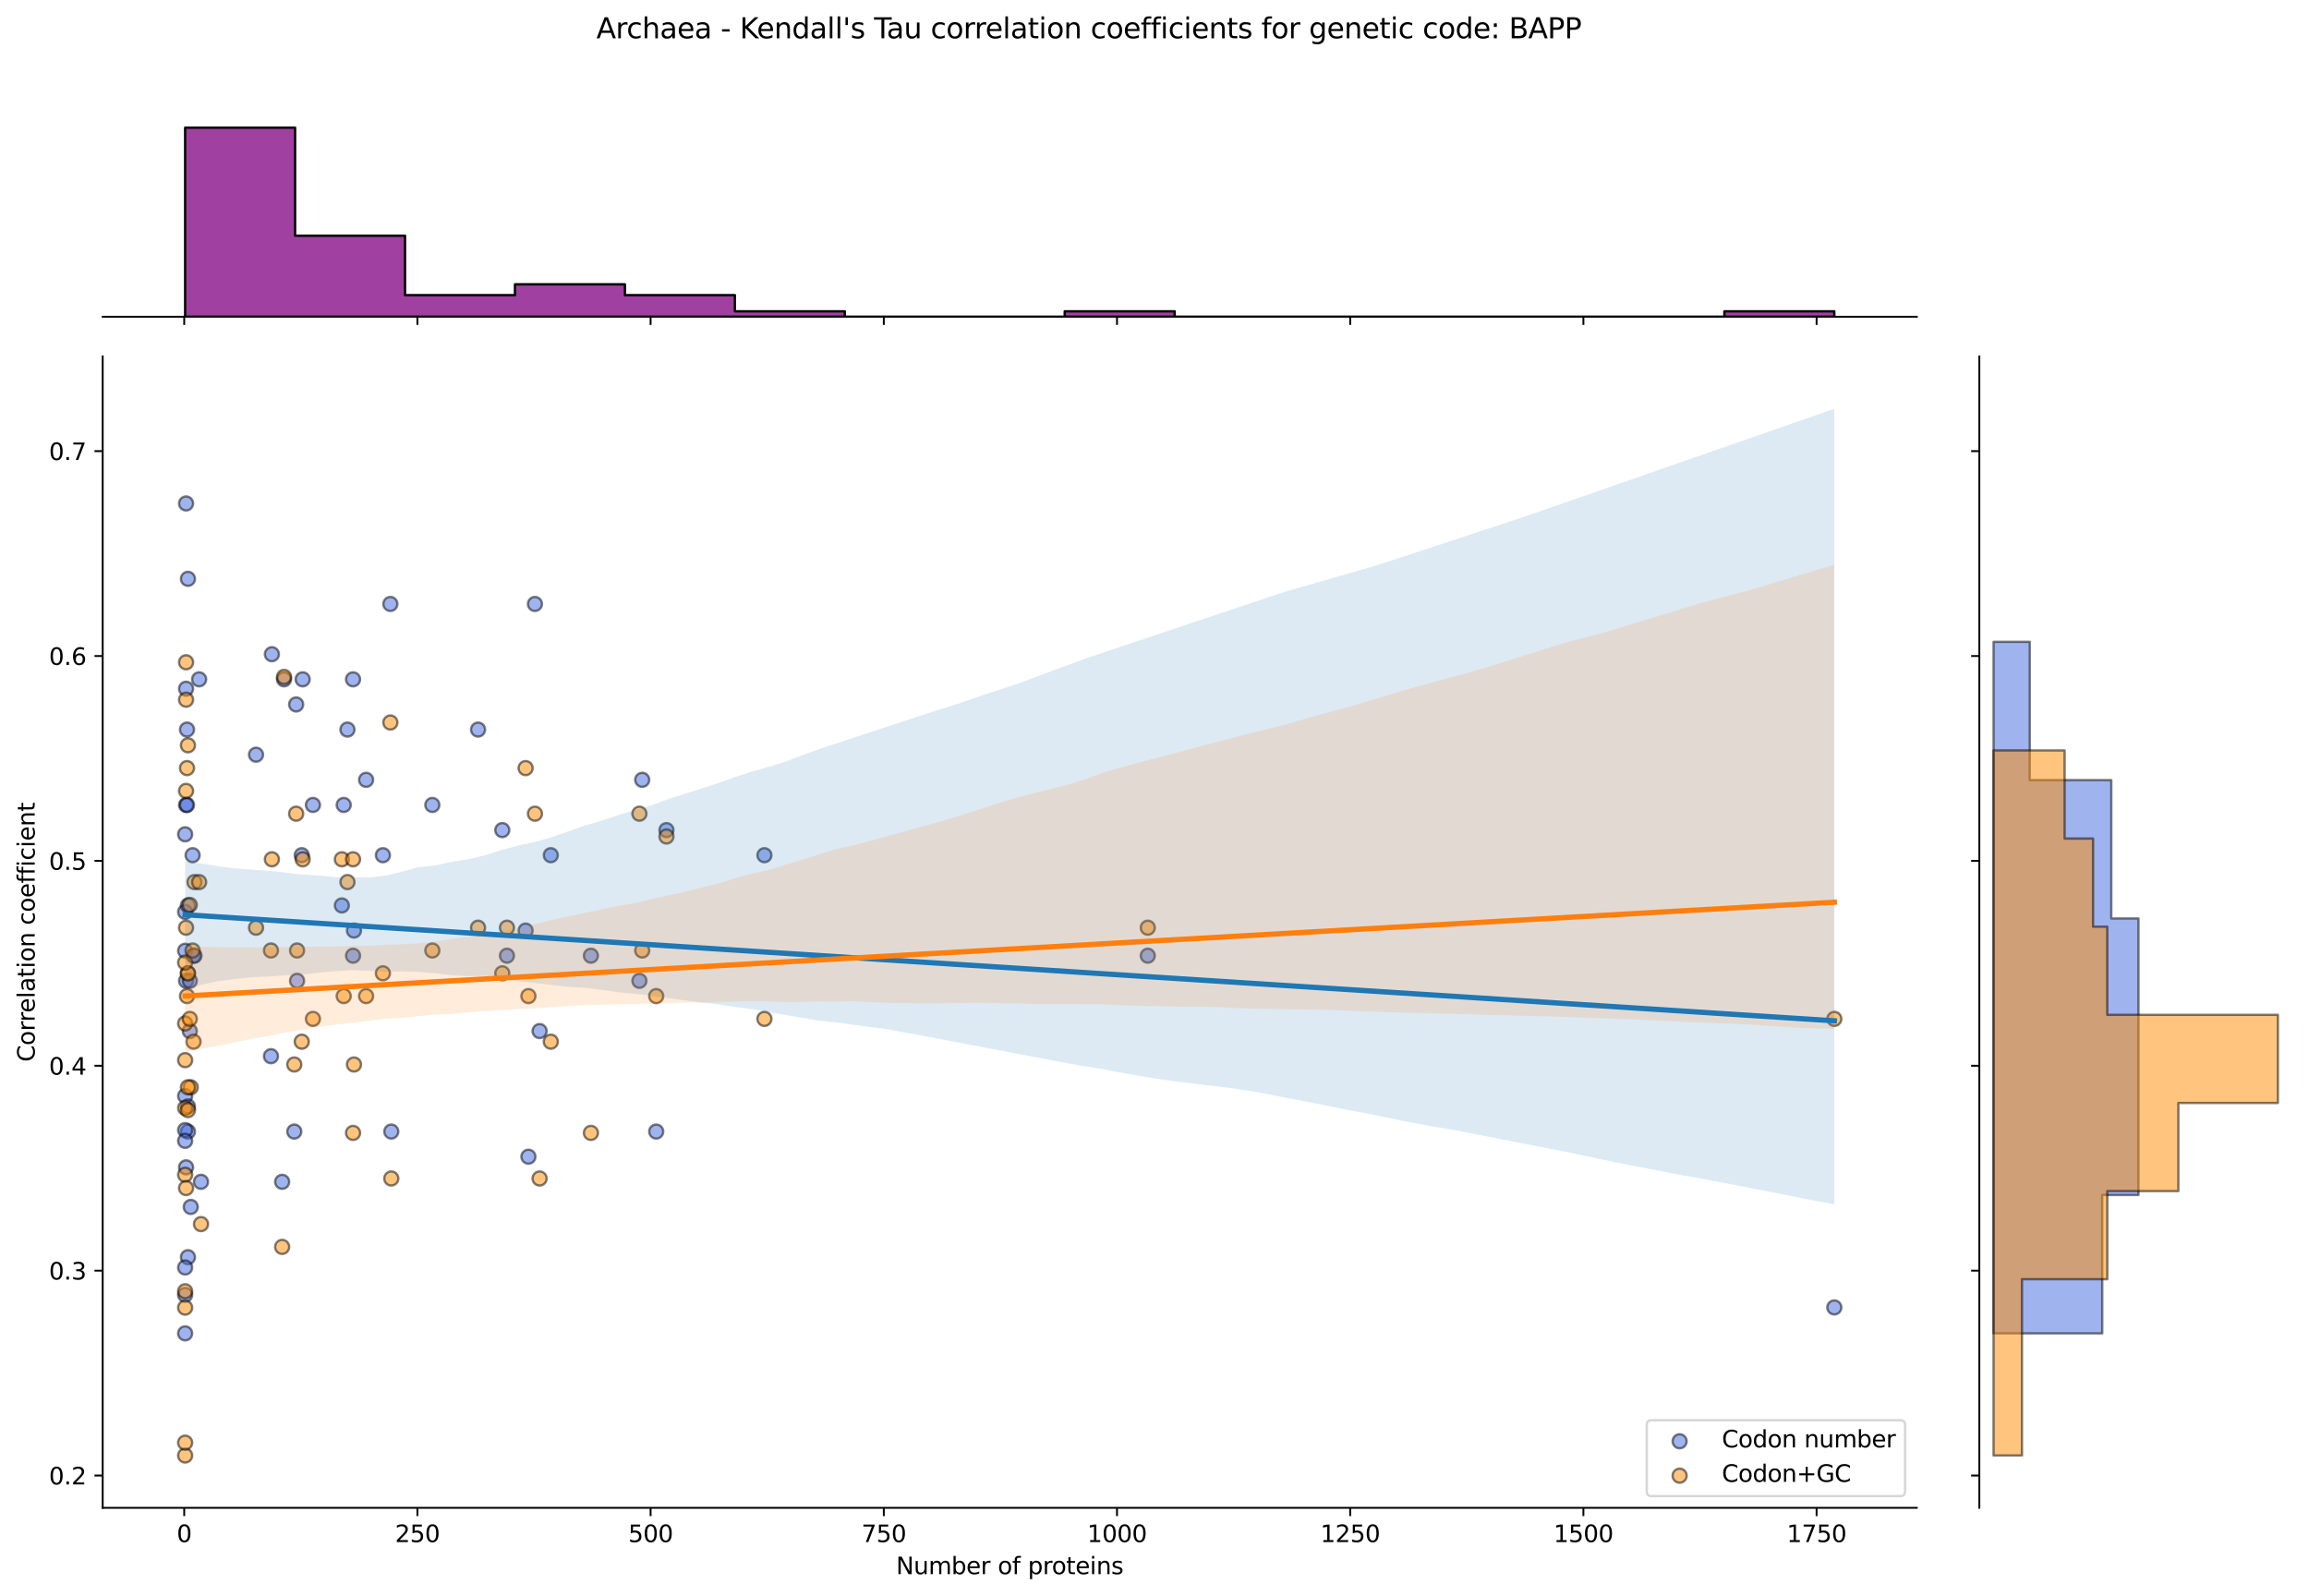 <?xml version="1.0" encoding="utf-8" standalone="no"?>
<!DOCTYPE svg PUBLIC "-//W3C//DTD SVG 1.1//EN"
  "http://www.w3.org/Graphics/SVG/1.1/DTD/svg11.dtd">
<svg xmlns:xlink="http://www.w3.org/1999/xlink" width="984.456pt" height="680.423pt" viewBox="0 0 984.456 680.423" xmlns="http://www.w3.org/2000/svg" version="1.1">
 <defs>
  <style type="text/css">*{stroke-linejoin: round; stroke-linecap: butt}</style>
 </defs>
 <g id="figure_1">
  <g id="patch_1">
   <path d="M 0 680.423 
L 984.456 680.423 
L 984.456 0 
L 0 0 
z
" style="fill: #ffffff"/>
  </g>
  <g id="axes_1">
   <g id="patch_2">
    <path d="M 43.781 642.867 
L 817.232 642.867 
L 817.232 151.966 
L 43.781 151.966 
z
" style="fill: #ffffff"/>
   </g>
   <g id="PathCollection_1">
    <defs>
     <path id="m99c9f40f46" d="M 0 3 
C 0.796 3 1.559 2.684 2.121 2.121 
C 2.684 1.559 3 0.796 3 0 
C 3 -0.796 2.684 -1.559 2.121 -2.121 
C 1.559 -2.684 0.796 -3 0 -3 
C -0.796 -3 -1.559 -2.684 -2.121 -2.121 
C -2.684 -1.559 -3 -0.796 -3 0 
C -3 0.796 -2.684 1.559 -2.121 2.121 
C -1.559 2.684 -0.796 3 0 3 
z
" style="stroke: #000000; stroke-opacity: 0.5"/>
    </defs>
    <g clip-path="url(#pc2f5b44ee1)">
     <use xlink:href="#m99c9f40f46" x="125.469" y="482.442" style="fill: #4169e1; fill-opacity: 0.5; stroke: #000000; stroke-opacity: 0.5"/>
     <use xlink:href="#m99c9f40f46" x="203.817" y="311.055" style="fill: #4169e1; fill-opacity: 0.5; stroke: #000000; stroke-opacity: 0.5"/>
     <use xlink:href="#m99c9f40f46" x="109.163" y="321.767" style="fill: #4169e1; fill-opacity: 0.5; stroke: #000000; stroke-opacity: 0.5"/>
     <use xlink:href="#m99c9f40f46" x="115.527" y="450.307" style="fill: #4169e1; fill-opacity: 0.5; stroke: #000000; stroke-opacity: 0.5"/>
     <use xlink:href="#m99c9f40f46" x="184.329" y="343.19" style="fill: #4169e1; fill-opacity: 0.5; stroke: #000000; stroke-opacity: 0.5"/>
     <use xlink:href="#m99c9f40f46" x="80.927" y="439.595" style="fill: #4169e1; fill-opacity: 0.5; stroke: #000000; stroke-opacity: 0.5"/>
     <use xlink:href="#m99c9f40f46" x="272.619" y="418.172" style="fill: #4169e1; fill-opacity: 0.5; stroke: #000000; stroke-opacity: 0.5"/>
     <use xlink:href="#m99c9f40f46" x="145.752" y="386.037" style="fill: #4169e1; fill-opacity: 0.5; stroke: #000000; stroke-opacity: 0.5"/>
     <use xlink:href="#m99c9f40f46" x="80.131" y="246.785" style="fill: #4169e1; fill-opacity: 0.5; stroke: #000000; stroke-opacity: 0.5"/>
     <use xlink:href="#m99c9f40f46" x="78.938" y="568.485" style="fill: #4169e1; fill-opacity: 0.5; stroke: #000000; stroke-opacity: 0.5"/>
     <use xlink:href="#m99c9f40f46" x="79.336" y="497.703" style="fill: #4169e1; fill-opacity: 0.5; stroke: #000000; stroke-opacity: 0.5"/>
     <use xlink:href="#m99c9f40f46" x="273.812" y="332.478" style="fill: #4169e1; fill-opacity: 0.5; stroke: #000000; stroke-opacity: 0.5"/>
     <use xlink:href="#m99c9f40f46" x="78.938" y="388.785" style="fill: #4169e1; fill-opacity: 0.5; stroke: #000000; stroke-opacity: 0.5"/>
     <use xlink:href="#m99c9f40f46" x="120.299" y="503.866" style="fill: #4169e1; fill-opacity: 0.5; stroke: #000000; stroke-opacity: 0.5"/>
     <use xlink:href="#m99c9f40f46" x="81.324" y="514.577" style="fill: #4169e1; fill-opacity: 0.5; stroke: #000000; stroke-opacity: 0.5"/>
     <use xlink:href="#m99c9f40f46" x="126.265" y="300.343" style="fill: #4169e1; fill-opacity: 0.5; stroke: #000000; stroke-opacity: 0.5"/>
     <use xlink:href="#m99c9f40f46" x="126.662" y="418.172" style="fill: #4169e1; fill-opacity: 0.5; stroke: #000000; stroke-opacity: 0.5"/>
     <use xlink:href="#m99c9f40f46" x="163.251" y="364.614" style="fill: #4169e1; fill-opacity: 0.5; stroke: #000000; stroke-opacity: 0.5"/>
     <use xlink:href="#m99c9f40f46" x="82.12" y="364.614" style="fill: #4169e1; fill-opacity: 0.5; stroke: #000000; stroke-opacity: 0.5"/>
     <use xlink:href="#m99c9f40f46" x="782.075" y="557.424" style="fill: #4169e1; fill-opacity: 0.5; stroke: #000000; stroke-opacity: 0.5"/>
     <use xlink:href="#m99c9f40f46" x="79.734" y="311.055" style="fill: #4169e1; fill-opacity: 0.5; stroke: #000000; stroke-opacity: 0.5"/>
     <use xlink:href="#m99c9f40f46" x="121.095" y="289.632" style="fill: #4169e1; fill-opacity: 0.5; stroke: #000000; stroke-opacity: 0.5"/>
     <use xlink:href="#m99c9f40f46" x="128.651" y="364.614" style="fill: #4169e1; fill-opacity: 0.5; stroke: #000000; stroke-opacity: 0.5"/>
     <use xlink:href="#m99c9f40f46" x="225.292" y="493.154" style="fill: #4169e1; fill-opacity: 0.5; stroke: #000000; stroke-opacity: 0.5"/>
     <use xlink:href="#m99c9f40f46" x="79.336" y="214.65" style="fill: #4169e1; fill-opacity: 0.5; stroke: #000000; stroke-opacity: 0.5"/>
     <use xlink:href="#m99c9f40f46" x="325.911" y="364.614" style="fill: #4169e1; fill-opacity: 0.5; stroke: #000000; stroke-opacity: 0.5"/>
     <use xlink:href="#m99c9f40f46" x="234.837" y="364.614" style="fill: #4169e1; fill-opacity: 0.5; stroke: #000000; stroke-opacity: 0.5"/>
     <use xlink:href="#m99c9f40f46" x="78.938" y="355.706" style="fill: #4169e1; fill-opacity: 0.5; stroke: #000000; stroke-opacity: 0.5"/>
     <use xlink:href="#m99c9f40f46" x="79.336" y="418.172" style="fill: #4169e1; fill-opacity: 0.5; stroke: #000000; stroke-opacity: 0.5"/>
     <use xlink:href="#m99c9f40f46" x="115.924" y="278.92" style="fill: #4169e1; fill-opacity: 0.5; stroke: #000000; stroke-opacity: 0.5"/>
     <use xlink:href="#m99c9f40f46" x="78.938" y="405.358" style="fill: #4169e1; fill-opacity: 0.5; stroke: #000000; stroke-opacity: 0.5"/>
     <use xlink:href="#m99c9f40f46" x="80.927" y="418.172" style="fill: #4169e1; fill-opacity: 0.5; stroke: #000000; stroke-opacity: 0.5"/>
     <use xlink:href="#m99c9f40f46" x="146.547" y="343.19" style="fill: #4169e1; fill-opacity: 0.5; stroke: #000000; stroke-opacity: 0.5"/>
     <use xlink:href="#m99c9f40f46" x="279.778" y="482.442" style="fill: #4169e1; fill-opacity: 0.5; stroke: #000000; stroke-opacity: 0.5"/>
     <use xlink:href="#m99c9f40f46" x="150.922" y="396.749" style="fill: #4169e1; fill-opacity: 0.5; stroke: #000000; stroke-opacity: 0.5"/>
     <use xlink:href="#m99c9f40f46" x="284.152" y="353.902" style="fill: #4169e1; fill-opacity: 0.5; stroke: #000000; stroke-opacity: 0.5"/>
     <use xlink:href="#m99c9f40f46" x="80.131" y="482.442" style="fill: #4169e1; fill-opacity: 0.5; stroke: #000000; stroke-opacity: 0.5"/>
     <use xlink:href="#m99c9f40f46" x="214.157" y="353.902" style="fill: #4169e1; fill-opacity: 0.5; stroke: #000000; stroke-opacity: 0.5"/>
     <use xlink:href="#m99c9f40f46" x="150.524" y="289.632" style="fill: #4169e1; fill-opacity: 0.5; stroke: #000000; stroke-opacity: 0.5"/>
     <use xlink:href="#m99c9f40f46" x="78.938" y="467.273" style="fill: #4169e1; fill-opacity: 0.5; stroke: #000000; stroke-opacity: 0.5"/>
     <use xlink:href="#m99c9f40f46" x="82.517" y="407.46" style="fill: #4169e1; fill-opacity: 0.5; stroke: #000000; stroke-opacity: 0.5"/>
     <use xlink:href="#m99c9f40f46" x="489.366" y="407.46" style="fill: #4169e1; fill-opacity: 0.5; stroke: #000000; stroke-opacity: 0.5"/>
     <use xlink:href="#m99c9f40f46" x="228.076" y="257.497" style="fill: #4169e1; fill-opacity: 0.5; stroke: #000000; stroke-opacity: 0.5"/>
     <use xlink:href="#m99c9f40f46" x="230.065" y="439.595" style="fill: #4169e1; fill-opacity: 0.5; stroke: #000000; stroke-opacity: 0.5"/>
     <use xlink:href="#m99c9f40f46" x="80.131" y="386.037" style="fill: #4169e1; fill-opacity: 0.5; stroke: #000000; stroke-opacity: 0.5"/>
     <use xlink:href="#m99c9f40f46" x="251.938" y="407.46" style="fill: #4169e1; fill-opacity: 0.5; stroke: #000000; stroke-opacity: 0.5"/>
     <use xlink:href="#m99c9f40f46" x="79.336" y="293.643" style="fill: #4169e1; fill-opacity: 0.5; stroke: #000000; stroke-opacity: 0.5"/>
     <use xlink:href="#m99c9f40f46" x="82.915" y="407.46" style="fill: #4169e1; fill-opacity: 0.5; stroke: #000000; stroke-opacity: 0.5"/>
     <use xlink:href="#m99c9f40f46" x="133.423" y="343.19" style="fill: #4169e1; fill-opacity: 0.5; stroke: #000000; stroke-opacity: 0.5"/>
     <use xlink:href="#m99c9f40f46" x="129.049" y="289.632" style="fill: #4169e1; fill-opacity: 0.5; stroke: #000000; stroke-opacity: 0.5"/>
     <use xlink:href="#m99c9f40f46" x="156.092" y="332.478" style="fill: #4169e1; fill-opacity: 0.5; stroke: #000000; stroke-opacity: 0.5"/>
     <use xlink:href="#m99c9f40f46" x="224.099" y="396.749" style="fill: #4169e1; fill-opacity: 0.5; stroke: #000000; stroke-opacity: 0.5"/>
     <use xlink:href="#m99c9f40f46" x="85.699" y="503.866" style="fill: #4169e1; fill-opacity: 0.5; stroke: #000000; stroke-opacity: 0.5"/>
     <use xlink:href="#m99c9f40f46" x="80.131" y="536.001" style="fill: #4169e1; fill-opacity: 0.5; stroke: #000000; stroke-opacity: 0.5"/>
     <use xlink:href="#m99c9f40f46" x="80.131" y="471.731" style="fill: #4169e1; fill-opacity: 0.5; stroke: #000000; stroke-opacity: 0.5"/>
     <use xlink:href="#m99c9f40f46" x="79.336" y="343.19" style="fill: #4169e1; fill-opacity: 0.5; stroke: #000000; stroke-opacity: 0.5"/>
     <use xlink:href="#m99c9f40f46" x="166.83" y="482.442" style="fill: #4169e1; fill-opacity: 0.5; stroke: #000000; stroke-opacity: 0.5"/>
     <use xlink:href="#m99c9f40f46" x="78.938" y="481.811" style="fill: #4169e1; fill-opacity: 0.5; stroke: #000000; stroke-opacity: 0.5"/>
     <use xlink:href="#m99c9f40f46" x="216.145" y="407.46" style="fill: #4169e1; fill-opacity: 0.5; stroke: #000000; stroke-opacity: 0.5"/>
     <use xlink:href="#m99c9f40f46" x="84.904" y="289.632" style="fill: #4169e1; fill-opacity: 0.5; stroke: #000000; stroke-opacity: 0.5"/>
     <use xlink:href="#m99c9f40f46" x="150.524" y="407.46" style="fill: #4169e1; fill-opacity: 0.5; stroke: #000000; stroke-opacity: 0.5"/>
     <use xlink:href="#m99c9f40f46" x="78.938" y="486.4" style="fill: #4169e1; fill-opacity: 0.5; stroke: #000000; stroke-opacity: 0.5"/>
     <use xlink:href="#m99c9f40f46" x="79.734" y="343.19" style="fill: #4169e1; fill-opacity: 0.5; stroke: #000000; stroke-opacity: 0.5"/>
     <use xlink:href="#m99c9f40f46" x="148.138" y="311.055" style="fill: #4169e1; fill-opacity: 0.5; stroke: #000000; stroke-opacity: 0.5"/>
     <use xlink:href="#m99c9f40f46" x="166.433" y="257.497" style="fill: #4169e1; fill-opacity: 0.5; stroke: #000000; stroke-opacity: 0.5"/>
     <use xlink:href="#m99c9f40f46" x="78.938" y="552.068" style="fill: #4169e1; fill-opacity: 0.5; stroke: #000000; stroke-opacity: 0.5"/>
     <use xlink:href="#m99c9f40f46" x="78.938" y="540.398" style="fill: #4169e1; fill-opacity: 0.5; stroke: #000000; stroke-opacity: 0.5"/>
    </g>
   </g>
   <g id="PathCollection_2">
    <defs>
     <path id="md445c9fbff" d="M 0 3 
C 0.796 3 1.559 2.684 2.121 2.121 
C 2.684 1.559 3 0.796 3 0 
C 3 -0.796 2.684 -1.559 2.121 -2.121 
C 1.559 -2.684 0.796 -3 0 -3 
C -0.796 -3 -1.559 -2.684 -2.121 -2.121 
C -2.684 -1.559 -3 -0.796 -3 0 
C -3 0.796 -2.684 1.559 -2.121 2.121 
C -1.559 2.684 -0.796 3 0 3 
z
" style="stroke: #000000; stroke-opacity: 0.5"/>
    </defs>
    <g clip-path="url(#pc2f5b44ee1)">
     <use xlink:href="#md445c9fbff" x="125.469" y="453.848" style="fill: #ff8c00; fill-opacity: 0.5; stroke: #000000; stroke-opacity: 0.5"/>
     <use xlink:href="#md445c9fbff" x="203.817" y="395.523" style="fill: #ff8c00; fill-opacity: 0.5; stroke: #000000; stroke-opacity: 0.5"/>
     <use xlink:href="#md445c9fbff" x="109.163" y="395.523" style="fill: #ff8c00; fill-opacity: 0.5; stroke: #000000; stroke-opacity: 0.5"/>
     <use xlink:href="#md445c9fbff" x="115.527" y="405.244" style="fill: #ff8c00; fill-opacity: 0.5; stroke: #000000; stroke-opacity: 0.5"/>
     <use xlink:href="#md445c9fbff" x="184.329" y="405.244" style="fill: #ff8c00; fill-opacity: 0.5; stroke: #000000; stroke-opacity: 0.5"/>
     <use xlink:href="#md445c9fbff" x="80.927" y="385.803" style="fill: #ff8c00; fill-opacity: 0.5; stroke: #000000; stroke-opacity: 0.5"/>
     <use xlink:href="#md445c9fbff" x="272.619" y="346.92" style="fill: #ff8c00; fill-opacity: 0.5; stroke: #000000; stroke-opacity: 0.5"/>
     <use xlink:href="#md445c9fbff" x="145.752" y="366.361" style="fill: #ff8c00; fill-opacity: 0.5; stroke: #000000; stroke-opacity: 0.5"/>
     <use xlink:href="#md445c9fbff" x="80.131" y="414.965" style="fill: #ff8c00; fill-opacity: 0.5; stroke: #000000; stroke-opacity: 0.5"/>
     <use xlink:href="#md445c9fbff" x="78.938" y="500.866" style="fill: #ff8c00; fill-opacity: 0.5; stroke: #000000; stroke-opacity: 0.5"/>
     <use xlink:href="#md445c9fbff" x="79.336" y="506.528" style="fill: #ff8c00; fill-opacity: 0.5; stroke: #000000; stroke-opacity: 0.5"/>
     <use xlink:href="#md445c9fbff" x="273.812" y="405.244" style="fill: #ff8c00; fill-opacity: 0.5; stroke: #000000; stroke-opacity: 0.5"/>
     <use xlink:href="#md445c9fbff" x="78.938" y="472.373" style="fill: #ff8c00; fill-opacity: 0.5; stroke: #000000; stroke-opacity: 0.5"/>
     <use xlink:href="#md445c9fbff" x="120.299" y="531.613" style="fill: #ff8c00; fill-opacity: 0.5; stroke: #000000; stroke-opacity: 0.5"/>
     <use xlink:href="#md445c9fbff" x="81.324" y="463.568" style="fill: #ff8c00; fill-opacity: 0.5; stroke: #000000; stroke-opacity: 0.5"/>
     <use xlink:href="#md445c9fbff" x="126.265" y="346.92" style="fill: #ff8c00; fill-opacity: 0.5; stroke: #000000; stroke-opacity: 0.5"/>
     <use xlink:href="#md445c9fbff" x="126.662" y="405.244" style="fill: #ff8c00; fill-opacity: 0.5; stroke: #000000; stroke-opacity: 0.5"/>
     <use xlink:href="#md445c9fbff" x="163.251" y="414.965" style="fill: #ff8c00; fill-opacity: 0.5; stroke: #000000; stroke-opacity: 0.5"/>
     <use xlink:href="#md445c9fbff" x="82.12" y="405.244" style="fill: #ff8c00; fill-opacity: 0.5; stroke: #000000; stroke-opacity: 0.5"/>
     <use xlink:href="#md445c9fbff" x="782.075" y="434.406" style="fill: #ff8c00; fill-opacity: 0.5; stroke: #000000; stroke-opacity: 0.5"/>
     <use xlink:href="#md445c9fbff" x="79.734" y="327.478" style="fill: #ff8c00; fill-opacity: 0.5; stroke: #000000; stroke-opacity: 0.5"/>
     <use xlink:href="#md445c9fbff" x="121.095" y="288.596" style="fill: #ff8c00; fill-opacity: 0.5; stroke: #000000; stroke-opacity: 0.5"/>
     <use xlink:href="#md445c9fbff" x="128.651" y="444.127" style="fill: #ff8c00; fill-opacity: 0.5; stroke: #000000; stroke-opacity: 0.5"/>
     <use xlink:href="#md445c9fbff" x="225.292" y="424.686" style="fill: #ff8c00; fill-opacity: 0.5; stroke: #000000; stroke-opacity: 0.5"/>
     <use xlink:href="#md445c9fbff" x="79.336" y="298.316" style="fill: #ff8c00; fill-opacity: 0.5; stroke: #000000; stroke-opacity: 0.5"/>
     <use xlink:href="#md445c9fbff" x="325.911" y="434.406" style="fill: #ff8c00; fill-opacity: 0.5; stroke: #000000; stroke-opacity: 0.5"/>
     <use xlink:href="#md445c9fbff" x="234.837" y="444.127" style="fill: #ff8c00; fill-opacity: 0.5; stroke: #000000; stroke-opacity: 0.5"/>
     <use xlink:href="#md445c9fbff" x="78.938" y="436.354" style="fill: #ff8c00; fill-opacity: 0.5; stroke: #000000; stroke-opacity: 0.5"/>
     <use xlink:href="#md445c9fbff" x="79.336" y="395.523" style="fill: #ff8c00; fill-opacity: 0.5; stroke: #000000; stroke-opacity: 0.5"/>
     <use xlink:href="#md445c9fbff" x="115.924" y="366.361" style="fill: #ff8c00; fill-opacity: 0.5; stroke: #000000; stroke-opacity: 0.5"/>
     <use xlink:href="#md445c9fbff" x="78.938" y="451.991" style="fill: #ff8c00; fill-opacity: 0.5; stroke: #000000; stroke-opacity: 0.5"/>
     <use xlink:href="#md445c9fbff" x="80.927" y="434.406" style="fill: #ff8c00; fill-opacity: 0.5; stroke: #000000; stroke-opacity: 0.5"/>
     <use xlink:href="#md445c9fbff" x="146.547" y="424.686" style="fill: #ff8c00; fill-opacity: 0.5; stroke: #000000; stroke-opacity: 0.5"/>
     <use xlink:href="#md445c9fbff" x="279.778" y="424.686" style="fill: #ff8c00; fill-opacity: 0.5; stroke: #000000; stroke-opacity: 0.5"/>
     <use xlink:href="#md445c9fbff" x="150.922" y="453.848" style="fill: #ff8c00; fill-opacity: 0.5; stroke: #000000; stroke-opacity: 0.5"/>
     <use xlink:href="#md445c9fbff" x="284.152" y="356.641" style="fill: #ff8c00; fill-opacity: 0.5; stroke: #000000; stroke-opacity: 0.5"/>
     <use xlink:href="#md445c9fbff" x="80.131" y="463.568" style="fill: #ff8c00; fill-opacity: 0.5; stroke: #000000; stroke-opacity: 0.5"/>
     <use xlink:href="#md445c9fbff" x="214.157" y="414.965" style="fill: #ff8c00; fill-opacity: 0.5; stroke: #000000; stroke-opacity: 0.5"/>
     <use xlink:href="#md445c9fbff" x="150.524" y="366.361" style="fill: #ff8c00; fill-opacity: 0.5; stroke: #000000; stroke-opacity: 0.5"/>
     <use xlink:href="#md445c9fbff" x="78.938" y="557.513" style="fill: #ff8c00; fill-opacity: 0.5; stroke: #000000; stroke-opacity: 0.5"/>
     <use xlink:href="#md445c9fbff" x="82.517" y="444.127" style="fill: #ff8c00; fill-opacity: 0.5; stroke: #000000; stroke-opacity: 0.5"/>
     <use xlink:href="#md445c9fbff" x="489.366" y="395.523" style="fill: #ff8c00; fill-opacity: 0.5; stroke: #000000; stroke-opacity: 0.5"/>
     <use xlink:href="#md445c9fbff" x="228.076" y="346.92" style="fill: #ff8c00; fill-opacity: 0.5; stroke: #000000; stroke-opacity: 0.5"/>
     <use xlink:href="#md445c9fbff" x="230.065" y="502.451" style="fill: #ff8c00; fill-opacity: 0.5; stroke: #000000; stroke-opacity: 0.5"/>
     <use xlink:href="#md445c9fbff" x="80.131" y="317.758" style="fill: #ff8c00; fill-opacity: 0.5; stroke: #000000; stroke-opacity: 0.5"/>
     <use xlink:href="#md445c9fbff" x="251.938" y="483.01" style="fill: #ff8c00; fill-opacity: 0.5; stroke: #000000; stroke-opacity: 0.5"/>
     <use xlink:href="#md445c9fbff" x="79.336" y="282.361" style="fill: #ff8c00; fill-opacity: 0.5; stroke: #000000; stroke-opacity: 0.5"/>
     <use xlink:href="#md445c9fbff" x="82.915" y="376.082" style="fill: #ff8c00; fill-opacity: 0.5; stroke: #000000; stroke-opacity: 0.5"/>
     <use xlink:href="#md445c9fbff" x="133.423" y="434.406" style="fill: #ff8c00; fill-opacity: 0.5; stroke: #000000; stroke-opacity: 0.5"/>
     <use xlink:href="#md445c9fbff" x="129.049" y="366.361" style="fill: #ff8c00; fill-opacity: 0.5; stroke: #000000; stroke-opacity: 0.5"/>
     <use xlink:href="#md445c9fbff" x="156.092" y="424.686" style="fill: #ff8c00; fill-opacity: 0.5; stroke: #000000; stroke-opacity: 0.5"/>
     <use xlink:href="#md445c9fbff" x="224.099" y="327.478" style="fill: #ff8c00; fill-opacity: 0.5; stroke: #000000; stroke-opacity: 0.5"/>
     <use xlink:href="#md445c9fbff" x="85.699" y="521.893" style="fill: #ff8c00; fill-opacity: 0.5; stroke: #000000; stroke-opacity: 0.5"/>
     <use xlink:href="#md445c9fbff" x="80.131" y="473.289" style="fill: #ff8c00; fill-opacity: 0.5; stroke: #000000; stroke-opacity: 0.5"/>
     <use xlink:href="#md445c9fbff" x="80.131" y="414.965" style="fill: #ff8c00; fill-opacity: 0.5; stroke: #000000; stroke-opacity: 0.5"/>
     <use xlink:href="#md445c9fbff" x="79.336" y="337.199" style="fill: #ff8c00; fill-opacity: 0.5; stroke: #000000; stroke-opacity: 0.5"/>
     <use xlink:href="#md445c9fbff" x="166.83" y="502.451" style="fill: #ff8c00; fill-opacity: 0.5; stroke: #000000; stroke-opacity: 0.5"/>
     <use xlink:href="#md445c9fbff" x="78.938" y="620.553" style="fill: #ff8c00; fill-opacity: 0.5; stroke: #000000; stroke-opacity: 0.5"/>
     <use xlink:href="#md445c9fbff" x="216.145" y="395.523" style="fill: #ff8c00; fill-opacity: 0.5; stroke: #000000; stroke-opacity: 0.5"/>
     <use xlink:href="#md445c9fbff" x="84.904" y="376.082" style="fill: #ff8c00; fill-opacity: 0.5; stroke: #000000; stroke-opacity: 0.5"/>
     <use xlink:href="#md445c9fbff" x="150.524" y="483.01" style="fill: #ff8c00; fill-opacity: 0.5; stroke: #000000; stroke-opacity: 0.5"/>
     <use xlink:href="#md445c9fbff" x="78.938" y="550.526" style="fill: #ff8c00; fill-opacity: 0.5; stroke: #000000; stroke-opacity: 0.5"/>
     <use xlink:href="#md445c9fbff" x="79.734" y="424.686" style="fill: #ff8c00; fill-opacity: 0.5; stroke: #000000; stroke-opacity: 0.5"/>
     <use xlink:href="#md445c9fbff" x="148.138" y="376.082" style="fill: #ff8c00; fill-opacity: 0.5; stroke: #000000; stroke-opacity: 0.5"/>
     <use xlink:href="#md445c9fbff" x="166.433" y="308.037" style="fill: #ff8c00; fill-opacity: 0.5; stroke: #000000; stroke-opacity: 0.5"/>
     <use xlink:href="#md445c9fbff" x="78.938" y="615.084" style="fill: #ff8c00; fill-opacity: 0.5; stroke: #000000; stroke-opacity: 0.5"/>
     <use xlink:href="#md445c9fbff" x="78.938" y="410.395" style="fill: #ff8c00; fill-opacity: 0.5; stroke: #000000; stroke-opacity: 0.5"/>
    </g>
   </g>
   <g id="PolyCollection_1">
    <path d="M 78.938 367.409 
L 78.938 422.492 
L 86.04 419.814 
L 93.143 418.294 
L 100.245 417.406 
L 107.348 416.601 
L 114.45 416.347 
L 121.552 415.827 
L 128.655 415.572 
L 135.757 414.729 
L 142.86 414.05 
L 149.962 413.631 
L 157.064 413.885 
L 164.167 414.27 
L 171.269 414.124 
L 178.372 414.38 
L 185.474 414.937 
L 192.576 415.792 
L 199.679 416.172 
L 206.781 416.141 
L 213.884 417.15 
L 220.986 418.392 
L 228.088 419.137 
L 235.191 419.944 
L 242.293 420.778 
L 249.396 421.151 
L 256.498 422.032 
L 263.6 423.058 
L 270.703 423.681 
L 277.805 424.601 
L 284.908 425.566 
L 292.01 426.525 
L 299.112 427.458 
L 306.215 428.216 
L 313.317 429.352 
L 320.419 430.24 
L 327.522 431.462 
L 334.624 432.687 
L 341.727 433.912 
L 348.829 435.129 
L 355.931 435.85 
L 363.034 436.808 
L 370.136 437.802 
L 377.239 438.62 
L 384.341 439.924 
L 391.443 441.213 
L 398.546 442.566 
L 405.648 443.919 
L 412.751 445.277 
L 419.853 446.639 
L 426.955 447.979 
L 434.058 449.329 
L 441.16 450.673 
L 448.263 452.017 
L 455.365 453.362 
L 462.467 454.602 
L 469.57 455.726 
L 476.672 457.126 
L 483.775 458.354 
L 490.877 459.572 
L 497.979 460.656 
L 505.082 461.523 
L 512.184 462.389 
L 519.287 463.256 
L 526.389 464.122 
L 533.491 465.17 
L 540.594 466.464 
L 547.696 467.97 
L 554.799 469.255 
L 561.901 470.65 
L 569.003 472.086 
L 576.106 473.497 
L 583.208 474.823 
L 590.31 476.273 
L 597.413 477.73 
L 604.515 479.124 
L 611.618 480.393 
L 618.72 481.572 
L 625.822 482.918 
L 632.925 484.309 
L 640.027 485.7 
L 647.13 487.091 
L 654.232 488.482 
L 661.334 489.873 
L 668.437 491.264 
L 675.539 492.739 
L 682.642 494.285 
L 689.744 495.722 
L 696.846 497.119 
L 703.949 498.514 
L 711.051 499.903 
L 718.154 501.254 
L 725.256 502.479 
L 732.358 503.84 
L 739.461 505.172 
L 746.563 506.564 
L 753.666 507.956 
L 760.768 509.348 
L 767.87 510.74 
L 774.973 512.131 
L 782.075 513.522 
L 782.075 174.279 
L 782.075 174.279 
L 774.973 176.753 
L 767.87 179.227 
L 760.768 181.701 
L 753.666 184.175 
L 746.563 186.649 
L 739.461 189.123 
L 732.358 191.597 
L 725.256 194.071 
L 718.154 196.545 
L 711.051 199.019 
L 703.949 201.493 
L 696.846 203.967 
L 689.744 206.44 
L 682.642 208.914 
L 675.539 211.388 
L 668.437 213.862 
L 661.334 216.336 
L 654.232 218.81 
L 647.13 221.234 
L 640.027 223.574 
L 632.925 225.914 
L 625.822 228.253 
L 618.72 230.593 
L 611.618 232.933 
L 604.515 235.273 
L 597.413 237.613 
L 590.31 239.952 
L 583.208 242.123 
L 576.106 244.163 
L 569.003 246.204 
L 561.901 248.245 
L 554.799 250.285 
L 547.696 252.351 
L 540.594 254.721 
L 533.491 257.091 
L 526.389 259.461 
L 519.287 261.831 
L 512.184 264.201 
L 505.082 266.58 
L 497.979 268.966 
L 490.877 271.352 
L 483.775 273.737 
L 476.672 276.123 
L 469.57 278.509 
L 462.467 280.894 
L 455.365 283.504 
L 448.263 286.157 
L 441.16 288.81 
L 434.058 291.428 
L 426.955 293.768 
L 419.853 296.119 
L 412.751 298.538 
L 405.648 300.917 
L 398.546 303.147 
L 391.443 305.481 
L 384.341 307.816 
L 377.239 310.15 
L 370.136 312.487 
L 363.034 314.827 
L 355.931 317.171 
L 348.829 319.519 
L 341.727 322.143 
L 334.624 324.835 
L 327.522 326.99 
L 320.419 328.999 
L 313.317 331.315 
L 306.215 333.866 
L 299.112 336.155 
L 292.01 338.415 
L 284.908 340.676 
L 277.805 343.368 
L 270.703 345.388 
L 263.6 347.497 
L 256.498 349.873 
L 249.396 351.963 
L 242.293 354.465 
L 235.191 356.93 
L 228.088 358.97 
L 220.986 360.457 
L 213.884 362.375 
L 206.781 364.623 
L 199.679 366.359 
L 192.576 367.394 
L 185.474 368.995 
L 178.372 369.733 
L 171.269 371.682 
L 164.167 373.357 
L 157.064 374.116 
L 149.962 374.045 
L 142.86 373.981 
L 135.757 373.238 
L 128.655 372.865 
L 121.552 372.02 
L 114.45 371.254 
L 107.348 370.799 
L 100.245 370.271 
L 93.143 369.378 
L 86.04 368.188 
L 78.938 367.409 
z
" clip-path="url(#pc2f5b44ee1)" style="fill: #1f77b4; fill-opacity: 0.15"/>
   </g>
   <g id="PolyCollection_2">
    <path d="M 78.938 403.559 
L 78.938 448.519 
L 86.04 447.076 
L 93.143 445.899 
L 100.245 444.357 
L 107.348 442.852 
L 114.45 441.734 
L 121.552 440.203 
L 128.655 439.079 
L 135.757 437.903 
L 142.86 436.875 
L 149.962 436.139 
L 157.064 435.19 
L 164.167 434.313 
L 171.269 434.021 
L 178.372 433.196 
L 185.474 432.615 
L 192.576 432.282 
L 199.679 431.608 
L 206.781 431.111 
L 213.884 430.634 
L 220.986 430.191 
L 228.088 429.848 
L 235.191 429.407 
L 242.293 428.935 
L 249.396 428.517 
L 256.498 428.354 
L 263.6 428.19 
L 270.703 428.119 
L 277.805 427.881 
L 284.908 427.8 
L 292.01 427.471 
L 299.112 427.462 
L 306.215 427.201 
L 313.317 426.995 
L 320.419 426.859 
L 327.522 426.969 
L 334.624 427.277 
L 341.727 427.188 
L 348.829 426.969 
L 355.931 427.13 
L 363.034 426.818 
L 370.136 427.283 
L 377.239 427.558 
L 384.341 427.646 
L 391.443 427.814 
L 398.546 427.837 
L 405.648 427.684 
L 412.751 427.571 
L 419.853 427.551 
L 426.955 427.733 
L 434.058 427.822 
L 441.16 428.089 
L 448.263 428.059 
L 455.365 428.124 
L 462.467 428.141 
L 469.57 428.151 
L 476.672 428.602 
L 483.775 428.805 
L 490.877 428.907 
L 497.979 429.109 
L 505.082 429.269 
L 512.184 429.248 
L 519.287 429.394 
L 526.389 429.774 
L 533.491 430.061 
L 540.594 430.17 
L 547.696 430.278 
L 554.799 430.387 
L 561.901 430.495 
L 569.003 430.67 
L 576.106 430.951 
L 583.208 431.231 
L 590.31 431.511 
L 597.413 431.773 
L 604.515 431.956 
L 611.618 432.108 
L 618.72 432.222 
L 625.822 432.409 
L 632.925 432.678 
L 640.027 432.86 
L 647.13 433.043 
L 654.232 433.226 
L 661.334 433.411 
L 668.437 433.653 
L 675.539 433.895 
L 682.642 434.137 
L 689.744 434.379 
L 696.846 434.636 
L 703.949 434.998 
L 711.051 435.36 
L 718.154 435.722 
L 725.256 436.009 
L 732.358 436.264 
L 739.461 436.519 
L 746.563 436.878 
L 753.666 437.359 
L 760.768 437.84 
L 767.87 438.277 
L 774.973 438.464 
L 782.075 438.614 
L 782.075 240.715 
L 782.075 240.715 
L 774.973 242.858 
L 767.87 245.002 
L 760.768 247.145 
L 753.666 249.288 
L 746.563 251.432 
L 739.461 253.311 
L 732.358 255.182 
L 725.256 257.054 
L 718.154 259.222 
L 711.051 261.399 
L 703.949 263.576 
L 696.846 265.752 
L 689.744 267.929 
L 682.642 270 
L 675.539 271.818 
L 668.437 273.64 
L 661.334 275.867 
L 654.232 278.096 
L 647.13 280.324 
L 640.027 282.552 
L 632.925 284.781 
L 625.822 286.849 
L 618.72 288.774 
L 611.618 290.699 
L 604.515 292.626 
L 597.413 294.621 
L 590.31 296.78 
L 583.208 298.941 
L 576.106 301.102 
L 569.003 303.021 
L 561.901 304.909 
L 554.799 306.937 
L 547.696 309.015 
L 540.594 310.755 
L 533.491 312.443 
L 526.389 314.321 
L 519.287 316.199 
L 512.184 318.081 
L 505.082 319.965 
L 497.979 321.849 
L 490.877 323.734 
L 483.775 325.618 
L 476.672 327.502 
L 469.57 329.72 
L 462.467 332.267 
L 455.365 334.478 
L 448.263 336.274 
L 441.16 338.079 
L 434.058 339.884 
L 426.955 342.018 
L 419.853 344.31 
L 412.751 346.602 
L 405.648 348.895 
L 398.546 350.876 
L 391.443 352.841 
L 384.341 354.807 
L 377.239 356.773 
L 370.136 358.739 
L 363.034 360.57 
L 355.931 362.132 
L 348.829 364.367 
L 341.727 366.601 
L 334.624 368.758 
L 327.522 370.967 
L 320.419 372.482 
L 313.317 374.436 
L 306.215 376.692 
L 299.112 378.354 
L 292.01 380.222 
L 284.908 381.72 
L 277.805 383.264 
L 270.703 385.065 
L 263.6 386.221 
L 256.498 387.649 
L 249.396 389.206 
L 242.293 390.706 
L 235.191 392.199 
L 228.088 393.975 
L 220.986 395.794 
L 213.884 397.111 
L 206.781 398.27 
L 199.679 399.276 
L 192.576 400.273 
L 185.474 401.457 
L 178.372 402.178 
L 171.269 402.591 
L 164.167 402.813 
L 157.064 403.203 
L 149.962 403.215 
L 142.86 403.581 
L 135.757 403.611 
L 128.655 403.641 
L 121.552 403.689 
L 114.45 403.841 
L 107.348 403.949 
L 100.245 403.917 
L 93.143 403.787 
L 86.04 403.662 
L 78.938 403.559 
z
" clip-path="url(#pc2f5b44ee1)" style="fill: #ff7f0e; fill-opacity: 0.15"/>
   </g>
   <g id="matplotlib.axis_1">
    <g id="xtick_1">
     <g id="line2d_1">
      <defs>
       <path id="m3d8b72d0df" d="M 0 0 
L 0 3.5 
" style="stroke: #000000; stroke-width: 0.8"/>
      </defs>
      <g>
       <use xlink:href="#m3d8b72d0df" x="78.54" y="642.867" style="stroke: #000000; stroke-width: 0.8"/>
      </g>
     </g>
     <g id="text_1">
      <!-- 0 -->
      <g transform="translate(75.359 657.465) scale(0.1 -0.1)">
       <defs>
        <path id="DejaVuSans-30" d="M 2034 4250 
Q 1547 4250 1301 3770 
Q 1056 3291 1056 2328 
Q 1056 1369 1301 889 
Q 1547 409 2034 409 
Q 2525 409 2770 889 
Q 3016 1369 3016 2328 
Q 3016 3291 2770 3770 
Q 2525 4250 2034 4250 
z
M 2034 4750 
Q 2819 4750 3233 4129 
Q 3647 3509 3647 2328 
Q 3647 1150 3233 529 
Q 2819 -91 2034 -91 
Q 1250 -91 836 529 
Q 422 1150 422 2328 
Q 422 3509 836 4129 
Q 1250 4750 2034 4750 
z
" transform="scale(0.016)"/>
       </defs>
       <use xlink:href="#DejaVuSans-30"/>
      </g>
     </g>
    </g>
    <g id="xtick_2">
     <g id="line2d_2">
      <g>
       <use xlink:href="#m3d8b72d0df" x="177.966" y="642.867" style="stroke: #000000; stroke-width: 0.8"/>
      </g>
     </g>
     <g id="text_2">
      <!-- 250 -->
      <g transform="translate(168.422 657.465) scale(0.1 -0.1)">
       <defs>
        <path id="DejaVuSans-32" d="M 1228 531 
L 3431 531 
L 3431 0 
L 469 0 
L 469 531 
Q 828 903 1448 1529 
Q 2069 2156 2228 2338 
Q 2531 2678 2651 2914 
Q 2772 3150 2772 3378 
Q 2772 3750 2511 3984 
Q 2250 4219 1831 4219 
Q 1534 4219 1204 4116 
Q 875 4013 500 3803 
L 500 4441 
Q 881 4594 1212 4672 
Q 1544 4750 1819 4750 
Q 2544 4750 2975 4387 
Q 3406 4025 3406 3419 
Q 3406 3131 3298 2873 
Q 3191 2616 2906 2266 
Q 2828 2175 2409 1742 
Q 1991 1309 1228 531 
z
" transform="scale(0.016)"/>
        <path id="DejaVuSans-35" d="M 691 4666 
L 3169 4666 
L 3169 4134 
L 1269 4134 
L 1269 2991 
Q 1406 3038 1543 3061 
Q 1681 3084 1819 3084 
Q 2600 3084 3056 2656 
Q 3513 2228 3513 1497 
Q 3513 744 3044 326 
Q 2575 -91 1722 -91 
Q 1428 -91 1123 -41 
Q 819 9 494 109 
L 494 744 
Q 775 591 1075 516 
Q 1375 441 1709 441 
Q 2250 441 2565 725 
Q 2881 1009 2881 1497 
Q 2881 1984 2565 2268 
Q 2250 2553 1709 2553 
Q 1456 2553 1204 2497 
Q 953 2441 691 2322 
L 691 4666 
z
" transform="scale(0.016)"/>
       </defs>
       <use xlink:href="#DejaVuSans-32"/>
       <use xlink:href="#DejaVuSans-35" x="63.623"/>
       <use xlink:href="#DejaVuSans-30" x="127.246"/>
      </g>
     </g>
    </g>
    <g id="xtick_3">
     <g id="line2d_3">
      <g>
       <use xlink:href="#m3d8b72d0df" x="277.391" y="642.867" style="stroke: #000000; stroke-width: 0.8"/>
      </g>
     </g>
     <g id="text_3">
      <!-- 500 -->
      <g transform="translate(267.848 657.465) scale(0.1 -0.1)">
       <use xlink:href="#DejaVuSans-35"/>
       <use xlink:href="#DejaVuSans-30" x="63.623"/>
       <use xlink:href="#DejaVuSans-30" x="127.246"/>
      </g>
     </g>
    </g>
    <g id="xtick_4">
     <g id="line2d_4">
      <g>
       <use xlink:href="#m3d8b72d0df" x="376.817" y="642.867" style="stroke: #000000; stroke-width: 0.8"/>
      </g>
     </g>
     <g id="text_4">
      <!-- 750 -->
      <g transform="translate(367.273 657.465) scale(0.1 -0.1)">
       <defs>
        <path id="DejaVuSans-37" d="M 525 4666 
L 3525 4666 
L 3525 4397 
L 1831 0 
L 1172 0 
L 2766 4134 
L 525 4134 
L 525 4666 
z
" transform="scale(0.016)"/>
       </defs>
       <use xlink:href="#DejaVuSans-37"/>
       <use xlink:href="#DejaVuSans-35" x="63.623"/>
       <use xlink:href="#DejaVuSans-30" x="127.246"/>
      </g>
     </g>
    </g>
    <g id="xtick_5">
     <g id="line2d_5">
      <g>
       <use xlink:href="#m3d8b72d0df" x="476.242" y="642.867" style="stroke: #000000; stroke-width: 0.8"/>
      </g>
     </g>
     <g id="text_5">
      <!-- 1000 -->
      <g transform="translate(463.517 657.465) scale(0.1 -0.1)">
       <defs>
        <path id="DejaVuSans-31" d="M 794 531 
L 1825 531 
L 1825 4091 
L 703 3866 
L 703 4441 
L 1819 4666 
L 2450 4666 
L 2450 531 
L 3481 531 
L 3481 0 
L 794 0 
L 794 531 
z
" transform="scale(0.016)"/>
       </defs>
       <use xlink:href="#DejaVuSans-31"/>
       <use xlink:href="#DejaVuSans-30" x="63.623"/>
       <use xlink:href="#DejaVuSans-30" x="127.246"/>
       <use xlink:href="#DejaVuSans-30" x="190.869"/>
      </g>
     </g>
    </g>
    <g id="xtick_6">
     <g id="line2d_6">
      <g>
       <use xlink:href="#m3d8b72d0df" x="575.668" y="642.867" style="stroke: #000000; stroke-width: 0.8"/>
      </g>
     </g>
     <g id="text_6">
      <!-- 1250 -->
      <g transform="translate(562.943 657.465) scale(0.1 -0.1)">
       <use xlink:href="#DejaVuSans-31"/>
       <use xlink:href="#DejaVuSans-32" x="63.623"/>
       <use xlink:href="#DejaVuSans-35" x="127.246"/>
       <use xlink:href="#DejaVuSans-30" x="190.869"/>
      </g>
     </g>
    </g>
    <g id="xtick_7">
     <g id="line2d_7">
      <g>
       <use xlink:href="#m3d8b72d0df" x="675.093" y="642.867" style="stroke: #000000; stroke-width: 0.8"/>
      </g>
     </g>
     <g id="text_7">
      <!-- 1500 -->
      <g transform="translate(662.368 657.465) scale(0.1 -0.1)">
       <use xlink:href="#DejaVuSans-31"/>
       <use xlink:href="#DejaVuSans-35" x="63.623"/>
       <use xlink:href="#DejaVuSans-30" x="127.246"/>
       <use xlink:href="#DejaVuSans-30" x="190.869"/>
      </g>
     </g>
    </g>
    <g id="xtick_8">
     <g id="line2d_8">
      <g>
       <use xlink:href="#m3d8b72d0df" x="774.519" y="642.867" style="stroke: #000000; stroke-width: 0.8"/>
      </g>
     </g>
     <g id="text_8">
      <!-- 1750 -->
      <g transform="translate(761.794 657.465) scale(0.1 -0.1)">
       <use xlink:href="#DejaVuSans-31"/>
       <use xlink:href="#DejaVuSans-37" x="63.623"/>
       <use xlink:href="#DejaVuSans-35" x="127.246"/>
       <use xlink:href="#DejaVuSans-30" x="190.869"/>
      </g>
     </g>
    </g>
    <g id="text_9">
     <!-- Number of proteins -->
     <g transform="translate(382.047 671.143) scale(0.1 -0.1)">
      <defs>
       <path id="DejaVuSans-4e" d="M 628 4666 
L 1478 4666 
L 3547 763 
L 3547 4666 
L 4159 4666 
L 4159 0 
L 3309 0 
L 1241 3903 
L 1241 0 
L 628 0 
L 628 4666 
z
" transform="scale(0.016)"/>
       <path id="DejaVuSans-75" d="M 544 1381 
L 544 3500 
L 1119 3500 
L 1119 1403 
Q 1119 906 1312 657 
Q 1506 409 1894 409 
Q 2359 409 2629 706 
Q 2900 1003 2900 1516 
L 2900 3500 
L 3475 3500 
L 3475 0 
L 2900 0 
L 2900 538 
Q 2691 219 2414 64 
Q 2138 -91 1772 -91 
Q 1169 -91 856 284 
Q 544 659 544 1381 
z
M 1991 3584 
L 1991 3584 
z
" transform="scale(0.016)"/>
       <path id="DejaVuSans-6d" d="M 3328 2828 
Q 3544 3216 3844 3400 
Q 4144 3584 4550 3584 
Q 5097 3584 5394 3201 
Q 5691 2819 5691 2113 
L 5691 0 
L 5113 0 
L 5113 2094 
Q 5113 2597 4934 2840 
Q 4756 3084 4391 3084 
Q 3944 3084 3684 2787 
Q 3425 2491 3425 1978 
L 3425 0 
L 2847 0 
L 2847 2094 
Q 2847 2600 2669 2842 
Q 2491 3084 2119 3084 
Q 1678 3084 1418 2786 
Q 1159 2488 1159 1978 
L 1159 0 
L 581 0 
L 581 3500 
L 1159 3500 
L 1159 2956 
Q 1356 3278 1631 3431 
Q 1906 3584 2284 3584 
Q 2666 3584 2933 3390 
Q 3200 3197 3328 2828 
z
" transform="scale(0.016)"/>
       <path id="DejaVuSans-62" d="M 3116 1747 
Q 3116 2381 2855 2742 
Q 2594 3103 2138 3103 
Q 1681 3103 1420 2742 
Q 1159 2381 1159 1747 
Q 1159 1113 1420 752 
Q 1681 391 2138 391 
Q 2594 391 2855 752 
Q 3116 1113 3116 1747 
z
M 1159 2969 
Q 1341 3281 1617 3432 
Q 1894 3584 2278 3584 
Q 2916 3584 3314 3078 
Q 3713 2572 3713 1747 
Q 3713 922 3314 415 
Q 2916 -91 2278 -91 
Q 1894 -91 1617 61 
Q 1341 213 1159 525 
L 1159 0 
L 581 0 
L 581 4863 
L 1159 4863 
L 1159 2969 
z
" transform="scale(0.016)"/>
       <path id="DejaVuSans-65" d="M 3597 1894 
L 3597 1613 
L 953 1613 
Q 991 1019 1311 708 
Q 1631 397 2203 397 
Q 2534 397 2845 478 
Q 3156 559 3463 722 
L 3463 178 
Q 3153 47 2828 -22 
Q 2503 -91 2169 -91 
Q 1331 -91 842 396 
Q 353 884 353 1716 
Q 353 2575 817 3079 
Q 1281 3584 2069 3584 
Q 2775 3584 3186 3129 
Q 3597 2675 3597 1894 
z
M 3022 2063 
Q 3016 2534 2758 2815 
Q 2500 3097 2075 3097 
Q 1594 3097 1305 2825 
Q 1016 2553 972 2059 
L 3022 2063 
z
" transform="scale(0.016)"/>
       <path id="DejaVuSans-72" d="M 2631 2963 
Q 2534 3019 2420 3045 
Q 2306 3072 2169 3072 
Q 1681 3072 1420 2755 
Q 1159 2438 1159 1844 
L 1159 0 
L 581 0 
L 581 3500 
L 1159 3500 
L 1159 2956 
Q 1341 3275 1631 3429 
Q 1922 3584 2338 3584 
Q 2397 3584 2469 3576 
Q 2541 3569 2628 3553 
L 2631 2963 
z
" transform="scale(0.016)"/>
       <path id="DejaVuSans-20" transform="scale(0.016)"/>
       <path id="DejaVuSans-6f" d="M 1959 3097 
Q 1497 3097 1228 2736 
Q 959 2375 959 1747 
Q 959 1119 1226 758 
Q 1494 397 1959 397 
Q 2419 397 2687 759 
Q 2956 1122 2956 1747 
Q 2956 2369 2687 2733 
Q 2419 3097 1959 3097 
z
M 1959 3584 
Q 2709 3584 3137 3096 
Q 3566 2609 3566 1747 
Q 3566 888 3137 398 
Q 2709 -91 1959 -91 
Q 1206 -91 779 398 
Q 353 888 353 1747 
Q 353 2609 779 3096 
Q 1206 3584 1959 3584 
z
" transform="scale(0.016)"/>
       <path id="DejaVuSans-66" d="M 2375 4863 
L 2375 4384 
L 1825 4384 
Q 1516 4384 1395 4259 
Q 1275 4134 1275 3809 
L 1275 3500 
L 2222 3500 
L 2222 3053 
L 1275 3053 
L 1275 0 
L 697 0 
L 697 3053 
L 147 3053 
L 147 3500 
L 697 3500 
L 697 3744 
Q 697 4328 969 4595 
Q 1241 4863 1831 4863 
L 2375 4863 
z
" transform="scale(0.016)"/>
       <path id="DejaVuSans-70" d="M 1159 525 
L 1159 -1331 
L 581 -1331 
L 581 3500 
L 1159 3500 
L 1159 2969 
Q 1341 3281 1617 3432 
Q 1894 3584 2278 3584 
Q 2916 3584 3314 3078 
Q 3713 2572 3713 1747 
Q 3713 922 3314 415 
Q 2916 -91 2278 -91 
Q 1894 -91 1617 61 
Q 1341 213 1159 525 
z
M 3116 1747 
Q 3116 2381 2855 2742 
Q 2594 3103 2138 3103 
Q 1681 3103 1420 2742 
Q 1159 2381 1159 1747 
Q 1159 1113 1420 752 
Q 1681 391 2138 391 
Q 2594 391 2855 752 
Q 3116 1113 3116 1747 
z
" transform="scale(0.016)"/>
       <path id="DejaVuSans-74" d="M 1172 4494 
L 1172 3500 
L 2356 3500 
L 2356 3053 
L 1172 3053 
L 1172 1153 
Q 1172 725 1289 603 
Q 1406 481 1766 481 
L 2356 481 
L 2356 0 
L 1766 0 
Q 1100 0 847 248 
Q 594 497 594 1153 
L 594 3053 
L 172 3053 
L 172 3500 
L 594 3500 
L 594 4494 
L 1172 4494 
z
" transform="scale(0.016)"/>
       <path id="DejaVuSans-69" d="M 603 3500 
L 1178 3500 
L 1178 0 
L 603 0 
L 603 3500 
z
M 603 4863 
L 1178 4863 
L 1178 4134 
L 603 4134 
L 603 4863 
z
" transform="scale(0.016)"/>
       <path id="DejaVuSans-6e" d="M 3513 2113 
L 3513 0 
L 2938 0 
L 2938 2094 
Q 2938 2591 2744 2837 
Q 2550 3084 2163 3084 
Q 1697 3084 1428 2787 
Q 1159 2491 1159 1978 
L 1159 0 
L 581 0 
L 581 3500 
L 1159 3500 
L 1159 2956 
Q 1366 3272 1645 3428 
Q 1925 3584 2291 3584 
Q 2894 3584 3203 3211 
Q 3513 2838 3513 2113 
z
" transform="scale(0.016)"/>
       <path id="DejaVuSans-73" d="M 2834 3397 
L 2834 2853 
Q 2591 2978 2328 3040 
Q 2066 3103 1784 3103 
Q 1356 3103 1142 2972 
Q 928 2841 928 2578 
Q 928 2378 1081 2264 
Q 1234 2150 1697 2047 
L 1894 2003 
Q 2506 1872 2764 1633 
Q 3022 1394 3022 966 
Q 3022 478 2636 193 
Q 2250 -91 1575 -91 
Q 1294 -91 989 -36 
Q 684 19 347 128 
L 347 722 
Q 666 556 975 473 
Q 1284 391 1588 391 
Q 1994 391 2212 530 
Q 2431 669 2431 922 
Q 2431 1156 2273 1281 
Q 2116 1406 1581 1522 
L 1381 1569 
Q 847 1681 609 1914 
Q 372 2147 372 2553 
Q 372 3047 722 3315 
Q 1072 3584 1716 3584 
Q 2034 3584 2315 3537 
Q 2597 3491 2834 3397 
z
" transform="scale(0.016)"/>
      </defs>
      <use xlink:href="#DejaVuSans-4e"/>
      <use xlink:href="#DejaVuSans-75" x="74.805"/>
      <use xlink:href="#DejaVuSans-6d" x="138.184"/>
      <use xlink:href="#DejaVuSans-62" x="235.596"/>
      <use xlink:href="#DejaVuSans-65" x="299.072"/>
      <use xlink:href="#DejaVuSans-72" x="360.596"/>
      <use xlink:href="#DejaVuSans-20" x="401.709"/>
      <use xlink:href="#DejaVuSans-6f" x="433.496"/>
      <use xlink:href="#DejaVuSans-66" x="494.678"/>
      <use xlink:href="#DejaVuSans-20" x="529.883"/>
      <use xlink:href="#DejaVuSans-70" x="561.67"/>
      <use xlink:href="#DejaVuSans-72" x="625.146"/>
      <use xlink:href="#DejaVuSans-6f" x="664.01"/>
      <use xlink:href="#DejaVuSans-74" x="725.191"/>
      <use xlink:href="#DejaVuSans-65" x="764.4"/>
      <use xlink:href="#DejaVuSans-69" x="825.924"/>
      <use xlink:href="#DejaVuSans-6e" x="853.707"/>
      <use xlink:href="#DejaVuSans-73" x="917.086"/>
     </g>
    </g>
   </g>
   <g id="matplotlib.axis_2">
    <g id="ytick_1">
     <g id="line2d_9">
      <defs>
       <path id="mdc156b1a97" d="M 0 0 
L -3.5 0 
" style="stroke: #000000; stroke-width: 0.8"/>
      </defs>
      <g>
       <use xlink:href="#mdc156b1a97" x="43.781" y="629.091" style="stroke: #000000; stroke-width: 0.8"/>
      </g>
     </g>
     <g id="text_10">
      <!-- 0.2 -->
      <g transform="translate(20.878 632.89) scale(0.1 -0.1)">
       <defs>
        <path id="DejaVuSans-2e" d="M 684 794 
L 1344 794 
L 1344 0 
L 684 0 
L 684 794 
z
" transform="scale(0.016)"/>
       </defs>
       <use xlink:href="#DejaVuSans-30"/>
       <use xlink:href="#DejaVuSans-2e" x="63.623"/>
       <use xlink:href="#DejaVuSans-32" x="95.41"/>
      </g>
     </g>
    </g>
    <g id="ytick_2">
     <g id="line2d_10">
      <g>
       <use xlink:href="#mdc156b1a97" x="43.781" y="541.739" style="stroke: #000000; stroke-width: 0.8"/>
      </g>
     </g>
     <g id="text_11">
      <!-- 0.3 -->
      <g transform="translate(20.878 545.539) scale(0.1 -0.1)">
       <defs>
        <path id="DejaVuSans-33" d="M 2597 2516 
Q 3050 2419 3304 2112 
Q 3559 1806 3559 1356 
Q 3559 666 3084 287 
Q 2609 -91 1734 -91 
Q 1441 -91 1130 -33 
Q 819 25 488 141 
L 488 750 
Q 750 597 1062 519 
Q 1375 441 1716 441 
Q 2309 441 2620 675 
Q 2931 909 2931 1356 
Q 2931 1769 2642 2001 
Q 2353 2234 1838 2234 
L 1294 2234 
L 1294 2753 
L 1863 2753 
Q 2328 2753 2575 2939 
Q 2822 3125 2822 3475 
Q 2822 3834 2567 4026 
Q 2313 4219 1838 4219 
Q 1578 4219 1281 4162 
Q 984 4106 628 3988 
L 628 4550 
Q 988 4650 1302 4700 
Q 1616 4750 1894 4750 
Q 2613 4750 3031 4423 
Q 3450 4097 3450 3541 
Q 3450 3153 3228 2886 
Q 3006 2619 2597 2516 
z
" transform="scale(0.016)"/>
       </defs>
       <use xlink:href="#DejaVuSans-30"/>
       <use xlink:href="#DejaVuSans-2e" x="63.623"/>
       <use xlink:href="#DejaVuSans-33" x="95.41"/>
      </g>
     </g>
    </g>
    <g id="ytick_3">
     <g id="line2d_11">
      <g>
       <use xlink:href="#mdc156b1a97" x="43.781" y="454.388" style="stroke: #000000; stroke-width: 0.8"/>
      </g>
     </g>
     <g id="text_12">
      <!-- 0.4 -->
      <g transform="translate(20.878 458.187) scale(0.1 -0.1)">
       <defs>
        <path id="DejaVuSans-34" d="M 2419 4116 
L 825 1625 
L 2419 1625 
L 2419 4116 
z
M 2253 4666 
L 3047 4666 
L 3047 1625 
L 3713 1625 
L 3713 1100 
L 3047 1100 
L 3047 0 
L 2419 0 
L 2419 1100 
L 313 1100 
L 313 1709 
L 2253 4666 
z
" transform="scale(0.016)"/>
       </defs>
       <use xlink:href="#DejaVuSans-30"/>
       <use xlink:href="#DejaVuSans-2e" x="63.623"/>
       <use xlink:href="#DejaVuSans-34" x="95.41"/>
      </g>
     </g>
    </g>
    <g id="ytick_4">
     <g id="line2d_12">
      <g>
       <use xlink:href="#mdc156b1a97" x="43.781" y="367.037" style="stroke: #000000; stroke-width: 0.8"/>
      </g>
     </g>
     <g id="text_13">
      <!-- 0.5 -->
      <g transform="translate(20.878 370.836) scale(0.1 -0.1)">
       <use xlink:href="#DejaVuSans-30"/>
       <use xlink:href="#DejaVuSans-2e" x="63.623"/>
       <use xlink:href="#DejaVuSans-35" x="95.41"/>
      </g>
     </g>
    </g>
    <g id="ytick_5">
     <g id="line2d_13">
      <g>
       <use xlink:href="#mdc156b1a97" x="43.781" y="279.686" style="stroke: #000000; stroke-width: 0.8"/>
      </g>
     </g>
     <g id="text_14">
      <!-- 0.6 -->
      <g transform="translate(20.878 283.485) scale(0.1 -0.1)">
       <defs>
        <path id="DejaVuSans-36" d="M 2113 2584 
Q 1688 2584 1439 2293 
Q 1191 2003 1191 1497 
Q 1191 994 1439 701 
Q 1688 409 2113 409 
Q 2538 409 2786 701 
Q 3034 994 3034 1497 
Q 3034 2003 2786 2293 
Q 2538 2584 2113 2584 
z
M 3366 4563 
L 3366 3988 
Q 3128 4100 2886 4159 
Q 2644 4219 2406 4219 
Q 1781 4219 1451 3797 
Q 1122 3375 1075 2522 
Q 1259 2794 1537 2939 
Q 1816 3084 2150 3084 
Q 2853 3084 3261 2657 
Q 3669 2231 3669 1497 
Q 3669 778 3244 343 
Q 2819 -91 2113 -91 
Q 1303 -91 875 529 
Q 447 1150 447 2328 
Q 447 3434 972 4092 
Q 1497 4750 2381 4750 
Q 2619 4750 2861 4703 
Q 3103 4656 3366 4563 
z
" transform="scale(0.016)"/>
       </defs>
       <use xlink:href="#DejaVuSans-30"/>
       <use xlink:href="#DejaVuSans-2e" x="63.623"/>
       <use xlink:href="#DejaVuSans-36" x="95.41"/>
      </g>
     </g>
    </g>
    <g id="ytick_6">
     <g id="line2d_14">
      <g>
       <use xlink:href="#mdc156b1a97" x="43.781" y="192.334" style="stroke: #000000; stroke-width: 0.8"/>
      </g>
     </g>
     <g id="text_15">
      <!-- 0.7 -->
      <g transform="translate(20.878 196.134) scale(0.1 -0.1)">
       <use xlink:href="#DejaVuSans-30"/>
       <use xlink:href="#DejaVuSans-2e" x="63.623"/>
       <use xlink:href="#DejaVuSans-37" x="95.41"/>
      </g>
     </g>
    </g>
    <g id="text_16">
     <!-- Correlation coefficient -->
     <g transform="translate(14.798 452.712) rotate(-90) scale(0.1 -0.1)">
      <defs>
       <path id="DejaVuSans-43" d="M 4122 4306 
L 4122 3641 
Q 3803 3938 3442 4084 
Q 3081 4231 2675 4231 
Q 1875 4231 1450 3742 
Q 1025 3253 1025 2328 
Q 1025 1406 1450 917 
Q 1875 428 2675 428 
Q 3081 428 3442 575 
Q 3803 722 4122 1019 
L 4122 359 
Q 3791 134 3420 21 
Q 3050 -91 2638 -91 
Q 1578 -91 968 557 
Q 359 1206 359 2328 
Q 359 3453 968 4101 
Q 1578 4750 2638 4750 
Q 3056 4750 3426 4639 
Q 3797 4528 4122 4306 
z
" transform="scale(0.016)"/>
       <path id="DejaVuSans-6c" d="M 603 4863 
L 1178 4863 
L 1178 0 
L 603 0 
L 603 4863 
z
" transform="scale(0.016)"/>
       <path id="DejaVuSans-61" d="M 2194 1759 
Q 1497 1759 1228 1600 
Q 959 1441 959 1056 
Q 959 750 1161 570 
Q 1363 391 1709 391 
Q 2188 391 2477 730 
Q 2766 1069 2766 1631 
L 2766 1759 
L 2194 1759 
z
M 3341 1997 
L 3341 0 
L 2766 0 
L 2766 531 
Q 2569 213 2275 61 
Q 1981 -91 1556 -91 
Q 1019 -91 701 211 
Q 384 513 384 1019 
Q 384 1609 779 1909 
Q 1175 2209 1959 2209 
L 2766 2209 
L 2766 2266 
Q 2766 2663 2505 2880 
Q 2244 3097 1772 3097 
Q 1472 3097 1187 3025 
Q 903 2953 641 2809 
L 641 3341 
Q 956 3463 1253 3523 
Q 1550 3584 1831 3584 
Q 2591 3584 2966 3190 
Q 3341 2797 3341 1997 
z
" transform="scale(0.016)"/>
       <path id="DejaVuSans-63" d="M 3122 3366 
L 3122 2828 
Q 2878 2963 2633 3030 
Q 2388 3097 2138 3097 
Q 1578 3097 1268 2742 
Q 959 2388 959 1747 
Q 959 1106 1268 751 
Q 1578 397 2138 397 
Q 2388 397 2633 464 
Q 2878 531 3122 666 
L 3122 134 
Q 2881 22 2623 -34 
Q 2366 -91 2075 -91 
Q 1284 -91 818 406 
Q 353 903 353 1747 
Q 353 2603 823 3093 
Q 1294 3584 2113 3584 
Q 2378 3584 2631 3529 
Q 2884 3475 3122 3366 
z
" transform="scale(0.016)"/>
      </defs>
      <use xlink:href="#DejaVuSans-43"/>
      <use xlink:href="#DejaVuSans-6f" x="69.824"/>
      <use xlink:href="#DejaVuSans-72" x="131.006"/>
      <use xlink:href="#DejaVuSans-72" x="170.369"/>
      <use xlink:href="#DejaVuSans-65" x="209.232"/>
      <use xlink:href="#DejaVuSans-6c" x="270.756"/>
      <use xlink:href="#DejaVuSans-61" x="298.539"/>
      <use xlink:href="#DejaVuSans-74" x="359.818"/>
      <use xlink:href="#DejaVuSans-69" x="399.027"/>
      <use xlink:href="#DejaVuSans-6f" x="426.811"/>
      <use xlink:href="#DejaVuSans-6e" x="487.992"/>
      <use xlink:href="#DejaVuSans-20" x="551.371"/>
      <use xlink:href="#DejaVuSans-63" x="583.158"/>
      <use xlink:href="#DejaVuSans-6f" x="638.139"/>
      <use xlink:href="#DejaVuSans-65" x="699.32"/>
      <use xlink:href="#DejaVuSans-66" x="760.844"/>
      <use xlink:href="#DejaVuSans-66" x="796.049"/>
      <use xlink:href="#DejaVuSans-69" x="831.254"/>
      <use xlink:href="#DejaVuSans-63" x="859.037"/>
      <use xlink:href="#DejaVuSans-69" x="914.018"/>
      <use xlink:href="#DejaVuSans-65" x="941.801"/>
      <use xlink:href="#DejaVuSans-6e" x="1003.324"/>
      <use xlink:href="#DejaVuSans-74" x="1066.703"/>
     </g>
    </g>
   </g>
   <g id="line2d_15">
    <path d="M 78.938 389.984 
L 86.04 390.441 
L 93.143 390.898 
L 100.245 391.355 
L 107.348 391.812 
L 114.45 392.269 
L 121.552 392.726 
L 128.655 393.183 
L 135.757 393.64 
L 142.86 394.097 
L 149.962 394.554 
L 157.064 395.011 
L 164.167 395.468 
L 171.269 395.925 
L 178.372 396.382 
L 185.474 396.839 
L 192.576 397.296 
L 199.679 397.753 
L 206.781 398.21 
L 213.884 398.668 
L 220.986 399.125 
L 228.088 399.582 
L 235.191 400.039 
L 242.293 400.496 
L 249.396 400.953 
L 256.498 401.41 
L 263.6 401.867 
L 270.703 402.324 
L 277.805 402.781 
L 284.908 403.238 
L 292.01 403.695 
L 299.112 404.152 
L 306.215 404.609 
L 313.317 405.066 
L 320.419 405.523 
L 327.522 405.98 
L 334.624 406.437 
L 341.727 406.894 
L 348.829 407.351 
L 355.931 407.808 
L 363.034 408.265 
L 370.136 408.722 
L 377.239 409.179 
L 384.341 409.636 
L 391.443 410.093 
L 398.546 410.55 
L 405.648 411.007 
L 412.751 411.464 
L 419.853 411.921 
L 426.955 412.378 
L 434.058 412.835 
L 441.16 413.292 
L 448.263 413.749 
L 455.365 414.206 
L 462.467 414.663 
L 469.57 415.12 
L 476.672 415.577 
L 483.775 416.034 
L 490.877 416.491 
L 497.979 416.948 
L 505.082 417.405 
L 512.184 417.862 
L 519.287 418.319 
L 526.389 418.776 
L 533.491 419.233 
L 540.594 419.69 
L 547.696 420.147 
L 554.799 420.604 
L 561.901 421.061 
L 569.003 421.518 
L 576.106 421.975 
L 583.208 422.432 
L 590.31 422.889 
L 597.413 423.346 
L 604.515 423.803 
L 611.618 424.26 
L 618.72 424.717 
L 625.822 425.174 
L 632.925 425.631 
L 640.027 426.088 
L 647.13 426.545 
L 654.232 427.002 
L 661.334 427.459 
L 668.437 427.916 
L 675.539 428.373 
L 682.642 428.83 
L 689.744 429.287 
L 696.846 429.744 
L 703.949 430.201 
L 711.051 430.658 
L 718.154 431.115 
L 725.256 431.572 
L 732.358 432.029 
L 739.461 432.486 
L 746.563 432.943 
L 753.666 433.4 
L 760.768 433.857 
L 767.87 434.314 
L 774.973 434.771 
L 782.075 435.228 
" clip-path="url(#pc2f5b44ee1)" style="fill: none; stroke: #1f77b4; stroke-width: 2.25; stroke-linecap: square"/>
   </g>
   <g id="line2d_16">
    <path d="M 78.938 424.661 
L 86.04 424.257 
L 93.143 423.853 
L 100.245 423.449 
L 107.348 423.045 
L 114.45 422.641 
L 121.552 422.237 
L 128.655 421.833 
L 135.757 421.429 
L 142.86 421.024 
L 149.962 420.62 
L 157.064 420.216 
L 164.167 419.812 
L 171.269 419.408 
L 178.372 419.004 
L 185.474 418.6 
L 192.576 418.196 
L 199.679 417.792 
L 206.781 417.388 
L 213.884 416.984 
L 220.986 416.58 
L 228.088 416.176 
L 235.191 415.772 
L 242.293 415.368 
L 249.396 414.963 
L 256.498 414.559 
L 263.6 414.155 
L 270.703 413.751 
L 277.805 413.347 
L 284.908 412.943 
L 292.01 412.539 
L 299.112 412.135 
L 306.215 411.731 
L 313.317 411.327 
L 320.419 410.923 
L 327.522 410.519 
L 334.624 410.115 
L 341.727 409.711 
L 348.829 409.307 
L 355.931 408.902 
L 363.034 408.498 
L 370.136 408.094 
L 377.239 407.69 
L 384.341 407.286 
L 391.443 406.882 
L 398.546 406.478 
L 405.648 406.074 
L 412.751 405.67 
L 419.853 405.266 
L 426.955 404.862 
L 434.058 404.458 
L 441.16 404.054 
L 448.263 403.65 
L 455.365 403.246 
L 462.467 402.842 
L 469.57 402.437 
L 476.672 402.033 
L 483.775 401.629 
L 490.877 401.225 
L 497.979 400.821 
L 505.082 400.417 
L 512.184 400.013 
L 519.287 399.609 
L 526.389 399.205 
L 533.491 398.801 
L 540.594 398.397 
L 547.696 397.993 
L 554.799 397.589 
L 561.901 397.185 
L 569.003 396.781 
L 576.106 396.376 
L 583.208 395.972 
L 590.31 395.568 
L 597.413 395.164 
L 604.515 394.76 
L 611.618 394.356 
L 618.72 393.952 
L 625.822 393.548 
L 632.925 393.144 
L 640.027 392.74 
L 647.13 392.336 
L 654.232 391.932 
L 661.334 391.528 
L 668.437 391.124 
L 675.539 390.72 
L 682.642 390.315 
L 689.744 389.911 
L 696.846 389.507 
L 703.949 389.103 
L 711.051 388.699 
L 718.154 388.295 
L 725.256 387.891 
L 732.358 387.487 
L 739.461 387.083 
L 746.563 386.679 
L 753.666 386.275 
L 760.768 385.871 
L 767.87 385.467 
L 774.973 385.063 
L 782.075 384.659 
" clip-path="url(#pc2f5b44ee1)" style="fill: none; stroke: #ff7f0e; stroke-width: 2.25; stroke-linecap: square"/>
   </g>
   <g id="patch_3">
    <path d="M 43.781 642.867 
L 43.781 151.966 
" style="fill: none; stroke: #000000; stroke-width: 0.8; stroke-linejoin: miter; stroke-linecap: square"/>
   </g>
   <g id="patch_4">
    <path d="M 43.781 642.867 
L 817.232 642.867 
" style="fill: none; stroke: #000000; stroke-width: 0.8; stroke-linejoin: miter; stroke-linecap: square"/>
   </g>
   <g id="legend_1">
    <g id="patch_5">
     <path d="M 704.119 637.867 
L 810.232 637.867 
Q 812.232 637.867 812.232 635.867 
L 812.232 607.51 
Q 812.232 605.51 810.232 605.51 
L 704.119 605.51 
Q 702.119 605.51 702.119 607.51 
L 702.119 635.867 
Q 702.119 637.867 704.119 637.867 
z
" style="fill: #ffffff; opacity: 0.8; stroke: #cccccc; stroke-linejoin: miter"/>
    </g>
    <g id="PathCollection_3">
     <g>
      <use xlink:href="#m99c9f40f46" x="716.119" y="614.484" style="fill: #4169e1; fill-opacity: 0.5; stroke: #000000; stroke-opacity: 0.5"/>
     </g>
    </g>
    <g id="text_17">
     <!-- Codon number -->
     <g transform="translate(734.119 617.109) scale(0.1 -0.1)">
      <defs>
       <path id="DejaVuSans-64" d="M 2906 2969 
L 2906 4863 
L 3481 4863 
L 3481 0 
L 2906 0 
L 2906 525 
Q 2725 213 2448 61 
Q 2172 -91 1784 -91 
Q 1150 -91 751 415 
Q 353 922 353 1747 
Q 353 2572 751 3078 
Q 1150 3584 1784 3584 
Q 2172 3584 2448 3432 
Q 2725 3281 2906 2969 
z
M 947 1747 
Q 947 1113 1208 752 
Q 1469 391 1925 391 
Q 2381 391 2643 752 
Q 2906 1113 2906 1747 
Q 2906 2381 2643 2742 
Q 2381 3103 1925 3103 
Q 1469 3103 1208 2742 
Q 947 2381 947 1747 
z
" transform="scale(0.016)"/>
      </defs>
      <use xlink:href="#DejaVuSans-43"/>
      <use xlink:href="#DejaVuSans-6f" x="69.824"/>
      <use xlink:href="#DejaVuSans-64" x="131.006"/>
      <use xlink:href="#DejaVuSans-6f" x="194.482"/>
      <use xlink:href="#DejaVuSans-6e" x="255.664"/>
      <use xlink:href="#DejaVuSans-20" x="319.043"/>
      <use xlink:href="#DejaVuSans-6e" x="350.83"/>
      <use xlink:href="#DejaVuSans-75" x="414.209"/>
      <use xlink:href="#DejaVuSans-6d" x="477.588"/>
      <use xlink:href="#DejaVuSans-62" x="575"/>
      <use xlink:href="#DejaVuSans-65" x="638.477"/>
      <use xlink:href="#DejaVuSans-72" x="700"/>
     </g>
    </g>
    <g id="PathCollection_4">
     <g>
      <use xlink:href="#md445c9fbff" x="716.119" y="629.162" style="fill: #ff8c00; fill-opacity: 0.5; stroke: #000000; stroke-opacity: 0.5"/>
     </g>
    </g>
    <g id="text_18">
     <!-- Codon+GC -->
     <g transform="translate(734.119 631.787) scale(0.1 -0.1)">
      <defs>
       <path id="DejaVuSans-2b" d="M 2944 4013 
L 2944 2272 
L 4684 2272 
L 4684 1741 
L 2944 1741 
L 2944 0 
L 2419 0 
L 2419 1741 
L 678 1741 
L 678 2272 
L 2419 2272 
L 2419 4013 
L 2944 4013 
z
" transform="scale(0.016)"/>
       <path id="DejaVuSans-47" d="M 3809 666 
L 3809 1919 
L 2778 1919 
L 2778 2438 
L 4434 2438 
L 4434 434 
Q 4069 175 3628 42 
Q 3188 -91 2688 -91 
Q 1594 -91 976 548 
Q 359 1188 359 2328 
Q 359 3472 976 4111 
Q 1594 4750 2688 4750 
Q 3144 4750 3555 4637 
Q 3966 4525 4313 4306 
L 4313 3634 
Q 3963 3931 3569 4081 
Q 3175 4231 2741 4231 
Q 1884 4231 1454 3753 
Q 1025 3275 1025 2328 
Q 1025 1384 1454 906 
Q 1884 428 2741 428 
Q 3075 428 3337 486 
Q 3600 544 3809 666 
z
" transform="scale(0.016)"/>
      </defs>
      <use xlink:href="#DejaVuSans-43"/>
      <use xlink:href="#DejaVuSans-6f" x="69.824"/>
      <use xlink:href="#DejaVuSans-64" x="131.006"/>
      <use xlink:href="#DejaVuSans-6f" x="194.482"/>
      <use xlink:href="#DejaVuSans-6e" x="255.664"/>
      <use xlink:href="#DejaVuSans-2b" x="319.043"/>
      <use xlink:href="#DejaVuSans-47" x="402.832"/>
      <use xlink:href="#DejaVuSans-43" x="480.322"/>
     </g>
    </g>
   </g>
  </g>
  <g id="axes_2">
   <g id="patch_6">
    <path d="M 43.781 135.038 
L 817.232 135.038 
L 817.232 50.4 
L 43.781 50.4 
z
" style="fill: #ffffff"/>
   </g>
   <g id="PolyCollection_3">
    <defs>
     <path id="m66e2dcd663" d="M 78.938 -625.993 
L 78.938 -545.385 
L 125.814 -545.385 
L 125.814 -545.385 
L 172.69 -545.385 
L 172.69 -545.385 
L 219.566 -545.385 
L 219.566 -545.385 
L 266.441 -545.385 
L 266.441 -545.385 
L 313.317 -545.385 
L 313.317 -545.385 
L 360.193 -545.385 
L 360.193 -545.385 
L 407.069 -545.385 
L 407.069 -545.385 
L 453.945 -545.385 
L 453.945 -545.385 
L 500.82 -545.385 
L 500.82 -545.385 
L 547.696 -545.385 
L 547.696 -545.385 
L 594.572 -545.385 
L 594.572 -545.385 
L 641.448 -545.385 
L 641.448 -545.385 
L 688.324 -545.385 
L 688.324 -545.385 
L 735.199 -545.385 
L 735.199 -545.385 
L 782.075 -545.385 
L 782.075 -545.385 
L 782.075 -547.688 
L 782.075 -547.688 
L 782.075 -547.688 
L 735.199 -547.688 
L 735.199 -545.385 
L 688.324 -545.385 
L 688.324 -545.385 
L 641.448 -545.385 
L 641.448 -545.385 
L 594.572 -545.385 
L 594.572 -545.385 
L 547.696 -545.385 
L 547.696 -545.385 
L 500.82 -545.385 
L 500.82 -547.688 
L 453.945 -547.688 
L 453.945 -545.385 
L 407.069 -545.385 
L 407.069 -545.385 
L 360.193 -545.385 
L 360.193 -547.688 
L 313.317 -547.688 
L 313.317 -554.597 
L 266.441 -554.597 
L 266.441 -559.203 
L 219.566 -559.203 
L 219.566 -554.597 
L 172.69 -554.597 
L 172.69 -579.931 
L 125.814 -579.931 
L 125.814 -625.993 
L 78.938 -625.993 
z
" style="stroke: #000000"/>
    </defs>
    <g clip-path="url(#p7cc847a829)">
     <use xlink:href="#m66e2dcd663" x="0" y="680.423" style="fill: #800080; fill-opacity: 0.75; stroke: #000000"/>
    </g>
   </g>
   <g id="matplotlib.axis_3">
    <g id="xtick_9">
     <g id="line2d_17">
      <g>
       <use xlink:href="#m3d8b72d0df" x="78.54" y="135.038" style="stroke: #000000; stroke-width: 0.8"/>
      </g>
     </g>
    </g>
    <g id="xtick_10">
     <g id="line2d_18">
      <g>
       <use xlink:href="#m3d8b72d0df" x="177.966" y="135.038" style="stroke: #000000; stroke-width: 0.8"/>
      </g>
     </g>
    </g>
    <g id="xtick_11">
     <g id="line2d_19">
      <g>
       <use xlink:href="#m3d8b72d0df" x="277.391" y="135.038" style="stroke: #000000; stroke-width: 0.8"/>
      </g>
     </g>
    </g>
    <g id="xtick_12">
     <g id="line2d_20">
      <g>
       <use xlink:href="#m3d8b72d0df" x="376.817" y="135.038" style="stroke: #000000; stroke-width: 0.8"/>
      </g>
     </g>
    </g>
    <g id="xtick_13">
     <g id="line2d_21">
      <g>
       <use xlink:href="#m3d8b72d0df" x="476.242" y="135.038" style="stroke: #000000; stroke-width: 0.8"/>
      </g>
     </g>
    </g>
    <g id="xtick_14">
     <g id="line2d_22">
      <g>
       <use xlink:href="#m3d8b72d0df" x="575.668" y="135.038" style="stroke: #000000; stroke-width: 0.8"/>
      </g>
     </g>
    </g>
    <g id="xtick_15">
     <g id="line2d_23">
      <g>
       <use xlink:href="#m3d8b72d0df" x="675.093" y="135.038" style="stroke: #000000; stroke-width: 0.8"/>
      </g>
     </g>
    </g>
    <g id="xtick_16">
     <g id="line2d_24">
      <g>
       <use xlink:href="#m3d8b72d0df" x="774.519" y="135.038" style="stroke: #000000; stroke-width: 0.8"/>
      </g>
     </g>
    </g>
   </g>
   <g id="matplotlib.axis_4">
    <g id="ytick_7"/>
    <g id="ytick_8"/>
    <g id="ytick_9"/>
    <g id="ytick_10"/>
   </g>
   <g id="patch_7">
    <path d="M 43.781 135.038 
L 817.232 135.038 
" style="fill: none; stroke: #000000; stroke-width: 0.8; stroke-linejoin: miter; stroke-linecap: square"/>
   </g>
  </g>
  <g id="axes_3">
   <g id="patch_8">
    <path d="M 843.903 642.867 
L 977.256 642.867 
L 977.256 151.966 
L 843.903 151.966 
z
" style="fill: #ffffff"/>
   </g>
   <g id="PolyCollection_4">
    <defs>
     <path id="mb120f08502" d="M 873.138 -111.938 
L 849.964 -111.938 
L 849.964 -111.938 
L 849.964 -170.911 
L 849.964 -170.911 
L 849.964 -229.883 
L 849.964 -229.883 
L 849.964 -288.856 
L 849.964 -288.856 
L 849.964 -347.828 
L 849.964 -347.828 
L 849.964 -406.801 
L 865.414 -406.801 
L 865.414 -406.801 
L 865.414 -347.828 
L 900.175 -347.828 
L 900.175 -288.856 
L 911.762 -288.856 
L 911.762 -229.883 
L 911.762 -229.883 
L 911.762 -170.911 
L 896.313 -170.911 
L 896.313 -111.938 
L 873.138 -111.938 
z
" style="stroke: #000000; stroke-opacity: 0.5"/>
    </defs>
    <g clip-path="url(#p850094b599)">
     <use xlink:href="#mb120f08502" x="0" y="680.423" style="fill: #4169e1; fill-opacity: 0.5; stroke: #000000; stroke-opacity: 0.5"/>
    </g>
   </g>
   <g id="PolyCollection_5">
    <defs>
     <path id="m8da8815e71" d="M 862.087 -59.87 
L 849.964 -59.87 
L 849.964 -59.87 
L 849.964 -97.447 
L 849.964 -97.447 
L 849.964 -135.024 
L 849.964 -135.024 
L 849.964 -172.601 
L 849.964 -172.601 
L 849.964 -210.177 
L 849.964 -210.177 
L 849.964 -247.754 
L 849.964 -247.754 
L 849.964 -285.331 
L 849.964 -285.331 
L 849.964 -322.908 
L 849.964 -322.908 
L 849.964 -360.485 
L 880.272 -360.485 
L 880.272 -360.485 
L 880.272 -322.908 
L 892.395 -322.908 
L 892.395 -285.331 
L 898.456 -285.331 
L 898.456 -247.754 
L 971.195 -247.754 
L 971.195 -210.177 
L 928.764 -210.177 
L 928.764 -172.601 
L 898.456 -172.601 
L 898.456 -135.024 
L 862.087 -135.024 
L 862.087 -97.447 
L 862.087 -97.447 
L 862.087 -59.87 
L 862.087 -59.87 
z
" style="stroke: #000000; stroke-opacity: 0.5"/>
    </defs>
    <g clip-path="url(#p850094b599)">
     <use xlink:href="#m8da8815e71" x="0" y="680.423" style="fill: #ff8c00; fill-opacity: 0.5; stroke: #000000; stroke-opacity: 0.5"/>
    </g>
   </g>
   <g id="matplotlib.axis_5">
    <g id="xtick_17"/>
    <g id="xtick_18"/>
    <g id="xtick_19"/>
    <g id="xtick_20"/>
   </g>
   <g id="matplotlib.axis_6">
    <g id="ytick_11">
     <g id="line2d_25">
      <g>
       <use xlink:href="#mdc156b1a97" x="843.903" y="629.091" style="stroke: #000000; stroke-width: 0.8"/>
      </g>
     </g>
    </g>
    <g id="ytick_12">
     <g id="line2d_26">
      <g>
       <use xlink:href="#mdc156b1a97" x="843.903" y="541.739" style="stroke: #000000; stroke-width: 0.8"/>
      </g>
     </g>
    </g>
    <g id="ytick_13">
     <g id="line2d_27">
      <g>
       <use xlink:href="#mdc156b1a97" x="843.903" y="454.388" style="stroke: #000000; stroke-width: 0.8"/>
      </g>
     </g>
    </g>
    <g id="ytick_14">
     <g id="line2d_28">
      <g>
       <use xlink:href="#mdc156b1a97" x="843.903" y="367.037" style="stroke: #000000; stroke-width: 0.8"/>
      </g>
     </g>
    </g>
    <g id="ytick_15">
     <g id="line2d_29">
      <g>
       <use xlink:href="#mdc156b1a97" x="843.903" y="279.686" style="stroke: #000000; stroke-width: 0.8"/>
      </g>
     </g>
    </g>
    <g id="ytick_16">
     <g id="line2d_30">
      <g>
       <use xlink:href="#mdc156b1a97" x="843.903" y="192.334" style="stroke: #000000; stroke-width: 0.8"/>
      </g>
     </g>
    </g>
   </g>
   <g id="patch_9">
    <path d="M 843.903 642.867 
L 843.903 151.966 
" style="fill: none; stroke: #000000; stroke-width: 0.8; stroke-linejoin: miter; stroke-linecap: square"/>
   </g>
  </g>
  <g id="text_19">
   <!-- Archaea - Kendall's Tau correlation coefficients for genetic code: BAPP -->
   <g transform="translate(254.273 16.318) scale(0.12 -0.12)">
    <defs>
     <path id="DejaVuSans-41" d="M 2188 4044 
L 1331 1722 
L 3047 1722 
L 2188 4044 
z
M 1831 4666 
L 2547 4666 
L 4325 0 
L 3669 0 
L 3244 1197 
L 1141 1197 
L 716 0 
L 50 0 
L 1831 4666 
z
" transform="scale(0.016)"/>
     <path id="DejaVuSans-68" d="M 3513 2113 
L 3513 0 
L 2938 0 
L 2938 2094 
Q 2938 2591 2744 2837 
Q 2550 3084 2163 3084 
Q 1697 3084 1428 2787 
Q 1159 2491 1159 1978 
L 1159 0 
L 581 0 
L 581 4863 
L 1159 4863 
L 1159 2956 
Q 1366 3272 1645 3428 
Q 1925 3584 2291 3584 
Q 2894 3584 3203 3211 
Q 3513 2838 3513 2113 
z
" transform="scale(0.016)"/>
     <path id="DejaVuSans-2d" d="M 313 2009 
L 1997 2009 
L 1997 1497 
L 313 1497 
L 313 2009 
z
" transform="scale(0.016)"/>
     <path id="DejaVuSans-4b" d="M 628 4666 
L 1259 4666 
L 1259 2694 
L 3353 4666 
L 4166 4666 
L 1850 2491 
L 4331 0 
L 3500 0 
L 1259 2247 
L 1259 0 
L 628 0 
L 628 4666 
z
" transform="scale(0.016)"/>
     <path id="DejaVuSans-27" d="M 1147 4666 
L 1147 2931 
L 616 2931 
L 616 4666 
L 1147 4666 
z
" transform="scale(0.016)"/>
     <path id="DejaVuSans-54" d="M -19 4666 
L 3928 4666 
L 3928 4134 
L 2272 4134 
L 2272 0 
L 1638 0 
L 1638 4134 
L -19 4134 
L -19 4666 
z
" transform="scale(0.016)"/>
     <path id="DejaVuSans-67" d="M 2906 1791 
Q 2906 2416 2648 2759 
Q 2391 3103 1925 3103 
Q 1463 3103 1205 2759 
Q 947 2416 947 1791 
Q 947 1169 1205 825 
Q 1463 481 1925 481 
Q 2391 481 2648 825 
Q 2906 1169 2906 1791 
z
M 3481 434 
Q 3481 -459 3084 -895 
Q 2688 -1331 1869 -1331 
Q 1566 -1331 1297 -1286 
Q 1028 -1241 775 -1147 
L 775 -588 
Q 1028 -725 1275 -790 
Q 1522 -856 1778 -856 
Q 2344 -856 2625 -561 
Q 2906 -266 2906 331 
L 2906 616 
Q 2728 306 2450 153 
Q 2172 0 1784 0 
Q 1141 0 747 490 
Q 353 981 353 1791 
Q 353 2603 747 3093 
Q 1141 3584 1784 3584 
Q 2172 3584 2450 3431 
Q 2728 3278 2906 2969 
L 2906 3500 
L 3481 3500 
L 3481 434 
z
" transform="scale(0.016)"/>
     <path id="DejaVuSans-3a" d="M 750 794 
L 1409 794 
L 1409 0 
L 750 0 
L 750 794 
z
M 750 3309 
L 1409 3309 
L 1409 2516 
L 750 2516 
L 750 3309 
z
" transform="scale(0.016)"/>
     <path id="DejaVuSans-42" d="M 1259 2228 
L 1259 519 
L 2272 519 
Q 2781 519 3026 730 
Q 3272 941 3272 1375 
Q 3272 1813 3026 2020 
Q 2781 2228 2272 2228 
L 1259 2228 
z
M 1259 4147 
L 1259 2741 
L 2194 2741 
Q 2656 2741 2882 2914 
Q 3109 3088 3109 3444 
Q 3109 3797 2882 3972 
Q 2656 4147 2194 4147 
L 1259 4147 
z
M 628 4666 
L 2241 4666 
Q 2963 4666 3353 4366 
Q 3744 4066 3744 3513 
Q 3744 3084 3544 2831 
Q 3344 2578 2956 2516 
Q 3422 2416 3680 2098 
Q 3938 1781 3938 1306 
Q 3938 681 3513 340 
Q 3088 0 2303 0 
L 628 0 
L 628 4666 
z
" transform="scale(0.016)"/>
     <path id="DejaVuSans-50" d="M 1259 4147 
L 1259 2394 
L 2053 2394 
Q 2494 2394 2734 2622 
Q 2975 2850 2975 3272 
Q 2975 3691 2734 3919 
Q 2494 4147 2053 4147 
L 1259 4147 
z
M 628 4666 
L 2053 4666 
Q 2838 4666 3239 4311 
Q 3641 3956 3641 3272 
Q 3641 2581 3239 2228 
Q 2838 1875 2053 1875 
L 1259 1875 
L 1259 0 
L 628 0 
L 628 4666 
z
" transform="scale(0.016)"/>
    </defs>
    <use xlink:href="#DejaVuSans-41"/>
    <use xlink:href="#DejaVuSans-72" x="68.408"/>
    <use xlink:href="#DejaVuSans-63" x="107.271"/>
    <use xlink:href="#DejaVuSans-68" x="162.252"/>
    <use xlink:href="#DejaVuSans-61" x="225.631"/>
    <use xlink:href="#DejaVuSans-65" x="286.91"/>
    <use xlink:href="#DejaVuSans-61" x="348.434"/>
    <use xlink:href="#DejaVuSans-20" x="409.713"/>
    <use xlink:href="#DejaVuSans-2d" x="441.5"/>
    <use xlink:href="#DejaVuSans-20" x="477.584"/>
    <use xlink:href="#DejaVuSans-4b" x="509.371"/>
    <use xlink:href="#DejaVuSans-65" x="569.947"/>
    <use xlink:href="#DejaVuSans-6e" x="631.471"/>
    <use xlink:href="#DejaVuSans-64" x="694.85"/>
    <use xlink:href="#DejaVuSans-61" x="758.326"/>
    <use xlink:href="#DejaVuSans-6c" x="819.605"/>
    <use xlink:href="#DejaVuSans-6c" x="847.389"/>
    <use xlink:href="#DejaVuSans-27" x="875.172"/>
    <use xlink:href="#DejaVuSans-73" x="902.662"/>
    <use xlink:href="#DejaVuSans-20" x="954.762"/>
    <use xlink:href="#DejaVuSans-54" x="986.549"/>
    <use xlink:href="#DejaVuSans-61" x="1031.133"/>
    <use xlink:href="#DejaVuSans-75" x="1092.412"/>
    <use xlink:href="#DejaVuSans-20" x="1155.791"/>
    <use xlink:href="#DejaVuSans-63" x="1187.578"/>
    <use xlink:href="#DejaVuSans-6f" x="1242.559"/>
    <use xlink:href="#DejaVuSans-72" x="1303.74"/>
    <use xlink:href="#DejaVuSans-72" x="1343.104"/>
    <use xlink:href="#DejaVuSans-65" x="1381.967"/>
    <use xlink:href="#DejaVuSans-6c" x="1443.49"/>
    <use xlink:href="#DejaVuSans-61" x="1471.273"/>
    <use xlink:href="#DejaVuSans-74" x="1532.553"/>
    <use xlink:href="#DejaVuSans-69" x="1571.762"/>
    <use xlink:href="#DejaVuSans-6f" x="1599.545"/>
    <use xlink:href="#DejaVuSans-6e" x="1660.727"/>
    <use xlink:href="#DejaVuSans-20" x="1724.105"/>
    <use xlink:href="#DejaVuSans-63" x="1755.893"/>
    <use xlink:href="#DejaVuSans-6f" x="1810.873"/>
    <use xlink:href="#DejaVuSans-65" x="1872.055"/>
    <use xlink:href="#DejaVuSans-66" x="1933.578"/>
    <use xlink:href="#DejaVuSans-66" x="1968.783"/>
    <use xlink:href="#DejaVuSans-69" x="2003.988"/>
    <use xlink:href="#DejaVuSans-63" x="2031.771"/>
    <use xlink:href="#DejaVuSans-69" x="2086.752"/>
    <use xlink:href="#DejaVuSans-65" x="2114.535"/>
    <use xlink:href="#DejaVuSans-6e" x="2176.059"/>
    <use xlink:href="#DejaVuSans-74" x="2239.438"/>
    <use xlink:href="#DejaVuSans-73" x="2278.646"/>
    <use xlink:href="#DejaVuSans-20" x="2330.746"/>
    <use xlink:href="#DejaVuSans-66" x="2362.533"/>
    <use xlink:href="#DejaVuSans-6f" x="2397.738"/>
    <use xlink:href="#DejaVuSans-72" x="2458.92"/>
    <use xlink:href="#DejaVuSans-20" x="2500.033"/>
    <use xlink:href="#DejaVuSans-67" x="2531.82"/>
    <use xlink:href="#DejaVuSans-65" x="2595.297"/>
    <use xlink:href="#DejaVuSans-6e" x="2656.82"/>
    <use xlink:href="#DejaVuSans-65" x="2720.199"/>
    <use xlink:href="#DejaVuSans-74" x="2781.723"/>
    <use xlink:href="#DejaVuSans-69" x="2820.932"/>
    <use xlink:href="#DejaVuSans-63" x="2848.715"/>
    <use xlink:href="#DejaVuSans-20" x="2903.695"/>
    <use xlink:href="#DejaVuSans-63" x="2935.482"/>
    <use xlink:href="#DejaVuSans-6f" x="2990.463"/>
    <use xlink:href="#DejaVuSans-64" x="3051.645"/>
    <use xlink:href="#DejaVuSans-65" x="3115.121"/>
    <use xlink:href="#DejaVuSans-3a" x="3176.645"/>
    <use xlink:href="#DejaVuSans-20" x="3210.336"/>
    <use xlink:href="#DejaVuSans-42" x="3242.123"/>
    <use xlink:href="#DejaVuSans-41" x="3310.727"/>
    <use xlink:href="#DejaVuSans-50" x="3379.135"/>
    <use xlink:href="#DejaVuSans-50" x="3439.438"/>
   </g>
  </g>
 </g>
 <defs>
  <clipPath id="pc2f5b44ee1">
   <rect x="43.781" y="151.966" width="773.451" height="490.901"/>
  </clipPath>
  <clipPath id="p7cc847a829">
   <rect x="43.781" y="50.4" width="773.451" height="84.638"/>
  </clipPath>
  <clipPath id="p850094b599">
   <rect x="843.903" y="151.966" width="133.354" height="490.901"/>
  </clipPath>
 </defs>
</svg>

